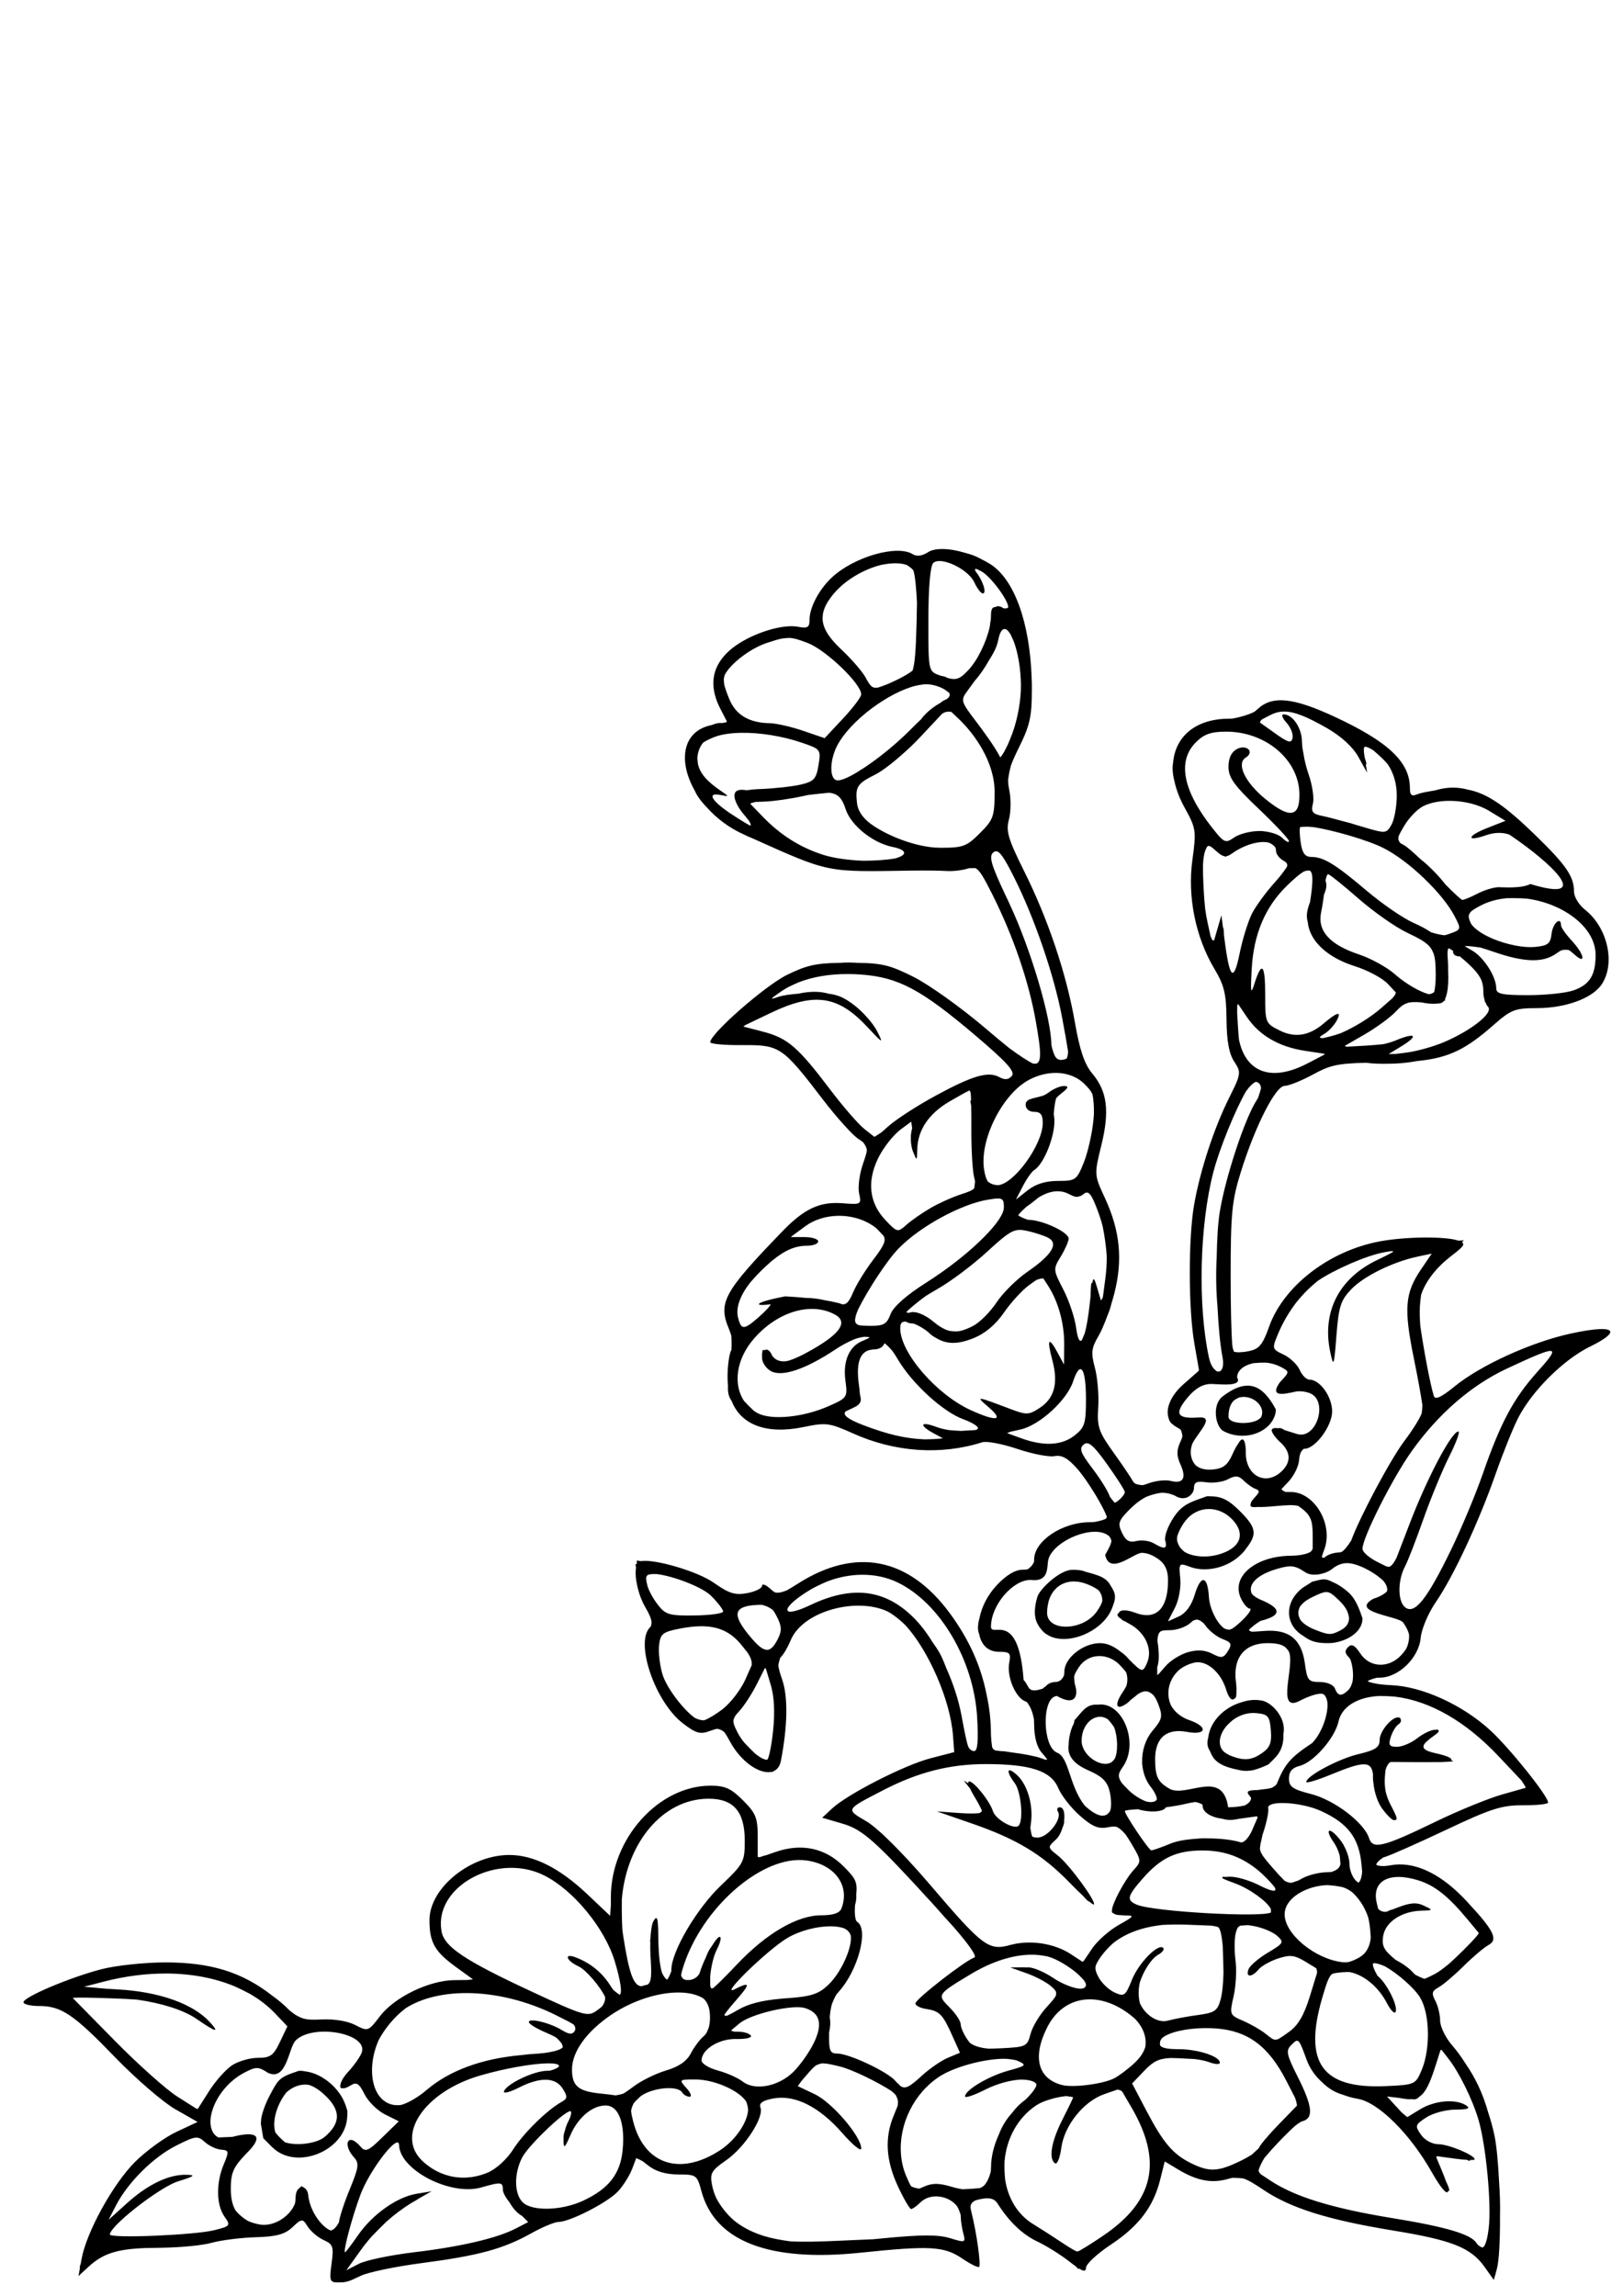 <?xml version="1.0" encoding="UTF-8" standalone="no"?>
<svg
   xmlns:dc="http://purl.org/dc/elements/1.1/"
   xmlns:cc="http://creativecommons.org/ns#"
   xmlns:rdf="http://www.w3.org/1999/02/22-rdf-syntax-ns#"
   xmlns:svg="http://www.w3.org/2000/svg"
   xmlns="http://www.w3.org/2000/svg"
   id="svg4997"
   version="1.1"
   viewBox="0 0 210 297"
   height="297mm"
   width="210mm">
  <title
     id="title5613">Spring Flowers</title>
  <defs
     id="defs4991" />
  <g
     id="layer1">
    <path
       id="path5570"
       transform="scale(0.265)"
       d="m 460.363,268.018 c -3.034,-0.037 -5.584,0.464 -7.271,1.568 -2.801,1.834 -5.475,2.19 -7.383,0.982 -7.618,-4.822 -28.72,1.232 -39.566,11.352 -6.205,5.789 -10.871,14.62 -10.871,20.572 0,3.815 -0.93,4.388 -5.639,3.488 -8.611,-1.646 -25.493,4.289 -33.764,11.869 -0.545,0.5 -1.058,1.006 -1.545,1.52 -0.003,0.003 -0.005,0.007 -0.008,0.01 -0.471,0.481 -0.899,0.965 -1.285,1.455 -0.004,0.005 -0.008,0.011 -0.012,0.016 -0.01,0.013 -0.019,0.025 -0.029,0.037 -5.81,7.139 -6.219,15.557 -1.221,25.223 l 3.115,6.02 c -0.059,0.217 -0.189,0.381 -0.391,0.498 l -1.674,0.312 c -0.444,0.017 -0.959,0.019 -1.549,0.019 -0.92,0 -2.228,0.37 -3.654,0.963 -14.849,2.922 -16.407,17.93 -8.436,31.969 0.374,0.824 0.767,1.617 1.199,2.326 1.16,1.903 2.796,3.912 4.732,5.916 4.696,5.288 10.817,9.992 18.117,13.254 0.045,0.019 0.073,0.035 0.117,0.053 1.316,0.658 2.615,1.236 3.887,1.738 38.485,17.246 35.942,16.452 78.121,15.826 6.089,-0.09 13.682,9.7e-4 16.871,0.201 3.19,0.2 7.896,-0.367 10.459,-1.26 0.095,-0.034 0.182,-0.056 0.273,-0.086 l 3.23,-0.09 c 2.082,0.927 4.074,4.364 8.357,12.9 10.314,20.555 17.885,42.754 21.307,62.473 2.558,14.738 3.235,21.28 -1.596,19.994 -2.184,-0.989 -6.344,-3.723 -11.428,-7.443 -3.362,-2.684 -7.339,-6.02 -12.15,-10.111 -11.598,-9.863 -27.237,-21.004 -34.752,-24.758 -10.955,-5.473 -14.893,-6.612 -27.193,-6.789 -2.868,-0.209 -5.722,-0.21 -8.572,0 -12.108,0.177 -16.555,1.3 -25.936,5.906 -10.682,5.246 -37.457,28.721 -37.457,32.842 0,0.849 7.036,1.486 15.635,1.414 18.309,-0.152 19.642,0.744 39.264,26.396 6.724,8.791 14.581,17.527 17.461,19.414 0.902,0.591 1.638,1.087 2.236,1.551 1.216,1.523 1.797,2.745 1.9,4.012 -0.171,1.487 -0.852,3.533 -1.947,6.713 -1.675,4.864 -2.501,11.319 -1.836,14.346 1.177,5.359 0.962,5.484 -8.074,4.766 -11.135,-0.886 -18.696,2.64 -29.389,13.703 -28.706,29.701 -31.487,34.772 -26.107,47.646 0.479,1.147 0.864,2.253 1.156,3.299 0.107,1.838 0.176,3.511 0.143,4.584 -0.013,0.409 -0.062,1.757 -0.08,2.33 -0.004,0.008 -0.007,0.016 -0.012,0.023 -1.017,1.607 -1.866,7.519 -1.883,13.139 -0.005,1.484 0.077,2.902 0.223,4.266 -0.15,3.357 0.259,5.332 1.754,7.48 4.611,11.79 17.094,16.527 35.25,12.758 10.857,-2.254 12.526,-2.037 24.08,3.148 20.489,9.195 42.87,10.72 63.102,4.299 2.107,-0.669 9.799,0.795 17.092,3.252 7.292,2.457 15.454,4.046 18.139,3.533 3.584,-0.685 6.553,0.968 11.164,6.219 4.976,5.667 12.805,18.598 14.424,23.477 -0.124,0.317 -0.292,0.605 -0.51,0.859 -1.095,0.588 -3.2,1.177 -5.818,1.629 -0.638,0.019 -1.247,0.051 -1.93,0.051 -13.559,0 -27.275,9.198 -27.275,18.291 0,0.419 -0.019,0.792 -0.049,1.146 -0.333,0.643 -0.687,1.237 -1.059,1.744 -0.62,0.722 -1.296,1.316 -2.049,1.791 -0.098,0.034 -0.195,0.065 -0.295,0.092 -0.607,0.082 -1.281,0.133 -2.1,0.133 -3.62,0 -7.991,2.588 -12.568,7.441 -4.625,4.904 -7.448,10.684 -8.512,16.006 -0.499,1.735 -0.783,3.42 -0.783,4.99 0,1.063 0.23,2.146 0.637,3.205 0.991,4.972 4.192,8.426 9.568,8.426 2.654,0 4.139,0.156 4.855,0.881 0.011,0.011 0.026,0.022 0.037,0.037 0.69,0.744 0.619,2.063 0.178,4.371 -1.335,6.985 3.145,17.446 8.15,19.035 0.11,0.034 0.21,0.075 0.314,0.113 1.74,2.049 2.837,4.658 3.566,8.365 0.067,0.825 0.109,1.693 0.109,2.658 0,0.115 0.01,0.23 0.014,0.346 0.071,5.992 1.372,10.785 3.676,13.416 3.547,4.05 3.528,4.151 -0.525,2.65 -2.32,-0.859 -8.607,-2.088 -13.973,-2.73 l -0.451,-0.053 c -2.039,-0.366 -3.791,-0.59 -4.889,-0.59 -0.023,0 -0.041,-0.002 -0.065,-0.002 l -2.666,-0.32 c -0.783,-0.279 -1.299,-0.782 -1.631,-1.662 l -0.363,-2.93 -0.207,-2.979 c -6.4e-4,-0.158 -0.008,-0.275 -0.008,-0.439 0,-6.49 -0.733,-12.964 -2.137,-19.312 -2.761,-14.046 -8.63,-27.019 -17.906,-39.619 -20.1,-27.304 -45.986,-32.401 -74.078,-14.586 -2.393,1.518 -4.2,2.642 -5.646,3.426 -2.709,1.05 -4.486,1.31 -5.754,0.893 -0.688,-0.384 -1.397,-0.974 -2.271,-1.766 -2.186,-1.979 -3.975,-2.607 -3.975,-1.396 0,1.211 -3.251,2.811 -7.225,3.557 -5.933,1.113 -8.854,0.205 -16.342,-5.07 -8.083,-5.695 -29.236,-11.723 -35.424,-10.535 l -2.164,-0.305 v 1.779 l -0.66,-0.068 0.297,1.822 c -0.82,4.654 1.051,13.365 4.555,19.303 1.879,3.184 2.853,5.501 3.01,7.191 -7.7e-4,0.528 -0.052,1.07 -0.154,1.641 -0.134,0.365 -0.335,0.685 -0.609,0.959 -7.452,7.452 2.546,36.536 16.119,46.889 6.457,4.925 8.439,5.467 13.287,3.637 1.496,-0.565 2.622,-0.923 3.561,-1.006 1.236,0.237 2.271,0.735 3.301,1.604 0.124,0.154 0.251,0.325 0.379,0.504 0.32,0.553 0.688,1.128 1.094,1.719 0.384,0.658 0.794,1.403 1.256,2.26 5.446,10.113 14.389,15.974 20.018,14.988 0.604,0.023 1.089,-0.11 1.42,-0.43 1.733,-0.775 2.998,-2.397 3.496,-4.996 3.349,-17.481 3.527,-31.539 0.51,-40.014 -0.97,-2.724 -1.543,-4.869 -1.766,-6.518 0.139,-1.157 0.469,-2.444 0.949,-3.875 1.249,-0.935 3.496,-4.666 5.111,-8.531 5.895,-14.109 31.906,-21.139 47.26,-14.006 0.722,0.391 1.431,0.804 2.113,1.264 2.317,1.562 4.563,3.433 6.719,5.57 11.086,12.124 21.816,36.283 23.121,53.699 l 0.613,8.15 -11.566,3.004 c -12.724,3.304 -40.508,17.48 -48.084,24.533 l -4.818,4.486 9.668,2.818 c 10.034,2.926 15.643,7.811 45.012,39.959 3.36,3.827 6.623,7.474 9.412,10.48 7.884,9.088 11.613,14.522 10.166,15.004 -4.565,1.522 -28.77,20.38 -28.77,22.414 0,0.03 0.018,0.059 0.021,0.088 l -0.021,0.019 0.029,0.006 c 0.16,1.002 2.426,2.134 5.197,2.557 6.568,1.002 8.121,2.579 12.785,12.996 l 3.764,8.408 -5.795,2.4 c -3.187,1.32 -8.859,5.197 -12.602,8.615 -6.063,5.538 -8.25,6.959 -10.73,5.156 -0.1,-0.116 -0.188,-0.199 -0.293,-0.326 -0.326,-0.394 -0.828,-0.844 -1.4,-1.312 -0.237,-0.266 -0.459,-0.493 -0.715,-0.803 -3.643,-4.404 -22.553,-13.322 -28.307,-13.35 -3.594,-0.019 -4.2,-1.132 -4.049,-10.188 0.623,-2.807 0.744,-5.336 0.309,-7.408 0.214,-2.596 0.546,-4.745 1.059,-6.523 0.491,-1.358 1.119,-2.752 1.879,-4.199 0.42,-0.64 0.883,-1.242 1.408,-1.816 9.484,-10.376 14.836,-30.595 9.045,-34.174 -0.982,-0.607 -1.366,-4.01 -1.027,-8.23 l 0.002,-0.002 c 0.518,-1.635 0.694,-3.385 0.592,-5.174 0.626,-6.164 -0.439,-7.9 -6.246,-13.707 -8.926,-8.926 -20.443,-11.373 -33.061,-7.025 l -4.828,1.664 c -0.856,0.19 -1.546,0.373 -1.938,0.545 -0.953,0.417 -1.616,0.517 -2.049,0.172 v -9.854 c 0,-9.139 -0.936,-11.442 -7.172,-17.678 -5.829,-5.829 -8.789,-7.17 -15.836,-7.17 -25.474,0 -48.693,25.967 -48.693,54.457 v 3.191 0.721 l -0.373,5.152 -11.191,-10.584 c -13.468,-12.737 -26.13,-19.105 -37.992,-19.105 -19.161,0 -39.012,16.158 -39.012,31.752 0,10.979 2.504,15.39 13.08,23.051 l 8.156,5.908 -2.758,0.326 -1.752,0.004 c -0.572,0.002 -1.145,0.014 -1.721,0.037 l -2.564,0.008 c -12.411,0.026 -29.457,8.232 -36.621,17.625 -5.684,7.453 -5.846,7.509 -12.059,4.297 -3.751,-1.94 -10.417,-3.039 -16.494,-2.717 -3.923,0.208 -6.523,0.187 -8.814,-0.447 -1.394,-0.462 -2.711,-1.093 -4.107,-1.953 -0.856,-0.572 -1.776,-1.291 -2.771,-2.119 -2.513,-2.571 -5.323,-4.951 -8.385,-7.127 -14.739,-11.535 -30.14,-16.229 -52.246,-16.205 -10.09,0.011 -24.08,1.506 -31.09,3.322 -15.419,3.995 -38.08,13.59 -38.08,16.123 0,1.008 3.367,1.834 7.484,1.834 10.988,0 16.858,3.948 37.324,25.115 10.146,10.494 23.339,21.874 29.318,25.289 l 10.869,6.209 -10.338,4.84 c -5.687,2.662 -14.777,9.262 -20.201,14.668 -10.759,10.723 -23.722,34.258 -26.1,47.385 l -0.404,2.236 c -0.317,0.978 -0.539,1.707 -0.539,1.855 0,0.068 0.072,0.088 0.188,0.074 l -0.748,4.129 0.137,-0.125 -0.025,0.123 0.748,-0.787 4.166,-3.816 c 6.859,-6.285 13.69,-8.588 28.414,-9.055 1.221,-0.019 2.361,-0.049 3.703,-0.049 1.27,0 2.608,-0.03 3.977,-0.08 9.082,-0.153 19.429,-1.165 23.76,-2.375 4.639,-1.296 14.366,-2.532 21.615,-2.746 10.216,-0.302 14.26,-1.405 17.986,-4.906 1.215,-1.141 2.123,-1.988 2.846,-2.555 0.029,-0.019 0.067,-0.048 0.096,-0.066 2.159,-1.351 2.708,-0.548 4.566,2.428 0.131,0.21 0.3,0.427 0.467,0.644 0.044,0.057 0.077,0.114 0.123,0.172 0.062,0.078 0.133,0.154 0.199,0.232 1.709,2.073 4.541,4.33 6.912,5.41 4.618,2.104 5.004,3.245 3.869,11.524 -1.155,8.427 -0.879,9.189 3.348,9.189 0.199,0 0.436,-0.025 0.662,-0.041 2.187,0.132 4.991,-0.583 7.645,-2.027 0.85,-0.343 1.675,-0.709 2.422,-1.096 3.365,-1.74 16.889,-4.577 30.055,-6.303 27.757,-3.639 39.711,-6.893 53.404,-14.547 5.421,-3.03 11.4,-5.518 13.283,-5.529 5.611,-0.034 24.164,-9.586 29.117,-14.99 2.532,-2.763 5.618,-7.701 6.857,-10.973 l 1.957,-5.17 c 0.656,0.21 1.822,0.773 3.201,1.508 l 2.646,2.08 c 3.672,2.889 8.641,4.369 14.676,4.369 8.809,0 9.199,0.28 11.32,8.158 6.593,24.485 33.022,34.698 77.705,30.031 33.801,-3.53 40.806,-3.139 49.486,2.752 4.127,2.801 7.912,4.682 8.41,4.184 0.95,-0.95 -1.288,-16.947 -3.693,-26.398 -0.326,-1.28 -0.519,-2.274 -0.539,-3.072 0.176,-1.277 0.828,-2.119 2.199,-2.906 0.745,-0.277 1.682,-0.516 2.893,-0.764 4.144,-0.848 6.6,-0.204 8.066,2.115 5.633,8.907 12.27,15.255 19.482,18.635 4.363,2.045 11.492,6.509 15.842,9.92 1.149,0.901 2.109,1.611 2.977,2.223 l 1.186,1.312 0.328,-0.305 c 0.329,0.202 0.64,0.382 0.916,0.523 l 0.463,0.361 0.084,-0.103 c 1.379,0.574 1.955,0.194 1.955,-1.094 0,-1.805 5.42,-6.868 12.045,-11.252 13.656,-9.037 20.813,-18.409 24.135,-31.6 l 2.285,-9.078 6.6,3.961 c 9.128,5.48 16.34,6.853 24.184,4.604 0.838,-0.24 1.595,-0.428 2.318,-0.56 2.013,0.01 3.738,0.1 5.213,0.285 2.425,0.771 5.29,2.493 9.844,5.557 13.338,8.976 31.636,14.707 63.627,19.926 28.34,4.624 37.678,8.33 44.254,17.564 l 4.631,6.502 0.729,-2.609 0.072,0.068 0.047,-0.498 0.598,-2.141 c 1.144,-4.103 1.639,-14.496 1.58,-26.07 0.116,-5.527 -0.033,-11.005 -0.439,-16.385 -0.452,-9.389 -1.235,-18.01 -2.314,-23.102 -0.774,-3.651 -1.812,-7.384 -3.043,-11.092 -2.551,-9.086 -6.184,-16.789 -11.107,-23.877 -2.018,-3.209 -4.132,-6.117 -6.287,-8.586 -3.326,-3.81 -6.049,-9.33 -6.049,-12.266 0,-2.935 -1.056,-7.313 -2.348,-9.727 -1.929,-3.604 -1.646,-4.772 1.582,-6.539 2.162,-1.183 7.656,-5.844 12.211,-10.359 4.555,-4.515 10.026,-9.142 12.154,-10.281 4.804,-2.571 2.716,-7.046 -9.699,-20.373 -0.274,-0.304 -0.464,-0.525 -0.75,-0.842 -0.308,-0.341 -0.634,-0.661 -0.949,-0.994 -0.034,-0.038 -0.059,-0.065 -0.094,-0.102 -0.034,-0.038 -0.071,-0.069 -0.105,-0.105 -0.526,-0.551 -1.051,-1.097 -1.594,-1.625 -11.661,-11.652 -23.827,-16.929 -34.568,-14.914 -3.618,0.679 -6.085,0.408 -7.059,-0.299 0.29,-1.028 1.594,-2.298 3.428,-3.5 0.293,-0.098 0.578,-0.197 0.906,-0.291 2.61,-0.753 16.131,-6.748 30.049,-13.322 21.792,-10.294 26.99,-11.943 37.432,-11.879 6.669,0.041 12.125,-0.569 12.125,-1.352 0,-3.12 -18.88,-26.679 -28.271,-35.279 -13.583,-12.438 -33.221,-21.378 -48.334,-22 -5.865,-0.242 -10.013,-1.097 -11.494,-1.92 0.43,-0.491 1.938,-1.045 4.492,-1.709 0.428,-0.011 0.844,-0.023 1.33,-0.023 9.202,0 19.154,-9.641 20.064,-19.439 0.402,-4.327 3.701,-12.11 7.43,-17.529 8.512,-12.372 20.914,-38.957 29.186,-62.566 3.535,-10.091 8.457,-22.326 10.938,-27.188 6.745,-13.221 22.177,-28.569 35.074,-34.879 6.807,-3.33 10.024,-5.796 9.943,-7.213 l 0.221,-0.109 -0.232,0.025 c -0.297,-1.907 -6.937,-1.786 -19.217,0.879 -19.339,4.197 -44.232,15.537 -56.912,25.928 -6.272,5.14 -9.345,6.568 -9.98,4.641 -1.702,-5.161 -5.058,-23.082 -6.635,-34.279 -0.286,-3.775 -0.375,-7.101 -0.211,-9.432 0.164,-2.334 0.342,-4.222 0.615,-5.863 1.635,-4.778 4.817,-9.641 9.223,-14.061 0.275,-0.262 0.488,-0.478 0.779,-0.754 0.177,-0.167 0.327,-0.314 0.502,-0.48 1.278,-1.195 2.634,-2.357 4.086,-3.465 5.643,-4.304 6.947,-5.667 5.311,-6.771 l 0.975,-0.914 -2.754,0.1 c -6.193,-2.169 -25.915,-1.981 -38.535,0.412 -24.64,4.673 -46.8,21.823 -53.852,41.678 -1.339,3.769 -2.41,6.288 -3.596,8.027 -0.33,0.452 -0.661,0.863 -0.998,1.25 -1.386,1.461 -3.028,2.148 -5.422,2.627 -3.026,0.605 -5.996,0.675 -7.123,0.213 -0.186,-0.461 -0.372,-1.013 -0.557,-1.631 -0.089,-0.567 -0.167,-1.035 -0.266,-1.705 -0.453,-5.72 -0.775,-18.629 -0.775,-33.266 0,-30.901 0.595,-37.06 4.922,-50.965 6.997,-22.484 16.996,-42.176 21.414,-42.176 1.988,0 8.261,-2.524 13.943,-5.607 7.975,-4.328 11.557,-5.353 25.916,-5.68 3.137,0.423 6.797,0.569 10.684,0.473 4.511,0.004 9.044,-0.402 13.502,-1.203 0.256,-0.039 0.507,-0.082 0.762,-0.123 15.725,-1.541 24.048,-5.987 37.219,-17.58 8.489,-7.473 10.448,-8.238 21.117,-8.238 14.12,0 27.259,-4.842 31.754,-11.703 6.744,-10.293 2.792,-27.689 -8.268,-36.389 -2.923,-2.299 -5.314,-6.243 -5.314,-8.762 0,-7.466 -3.821,-13 -19.385,-28.082 -14.153,-13.715 -22.995,-19.935 -32.365,-21.705 -5.451,-1.511 -10.646,-1.295 -16.246,0.391 -3.772,0.567 -7.108,1.251 -8.449,1.816 -2.855,1.203 -3.689,0.524 -3.689,-2.994 0,-12.701 -10.518,-22.643 -36.904,-34.881 -20.182,-9.361 -30.336,-10.359 -37.439,-3.686 -0.533,0.5 -1.082,0.942 -1.643,1.355 -2.661,1.362 -6.638,2.58 -10.785,3.307 -0.496,0.019 -0.985,0.043 -1.512,0.043 -16.2,0 -26.063,8.545 -27.291,21.043 -10e-4,0.015 -0.004,0.027 -0.008,0.043 -0.507,2.883 -0.293,5.956 0.613,9.418 0.862,4.082 2.49,8.402 4.945,12.854 5.633,10.213 5.796,11.315 3.82,25.609 -2.473,17.893 1.542,37.73 10.76,53.16 4.798,8.033 5.8,12.218 5.906,24.691 0.089,10.468 1.224,16.695 3.748,20.547 1.444,2.204 2.266,3.598 2.34,5.293 -0.015,0.95 -0.205,2.001 -0.592,3.262 -0.713,2.08 -2.07,4.856 -4.197,9.111 -7.392,14.786 -14.126,35.293 -17.098,52.07 -2.882,16.27 -2.834,51.067 0.092,67.867 l 2.221,12.756 c -0.015,0.217 -0.034,0.42 -0.059,0.609 l -7.434,6.531 c -6.146,5.396 -8.752,11.67 -7.4,16.225 0.299,1.462 0.982,2.659 2.107,3.393 0.535,0.497 1.153,0.944 1.867,1.326 0.879,0.47 1.555,0.891 2.045,1.326 v 0.002 c 0.373,0.761 0.65,1.784 0.854,3.148 -0.194,0.801 -0.572,1.761 -1.127,2.979 -1.786,3.921 -1.764,6.593 0.09,10.662 3.094,6.79 1.444,9.697 -4.643,8.17 -2.584,-0.648 -7.49,-0.121 -10.9,1.176 -1.069,0.406 -2.024,0.702 -2.873,0.902 -1.643,-0.11 -2.866,-0.379 -3.766,-0.852 -0.225,-0.184 -0.455,-0.395 -0.688,-0.623 -1.247,-2.219 -4.941,-7.729 -9.076,-13.492 -8.025,-11.183 -8.773,-13.291 -8.15,-23.041 0.377,-5.902 -0.355,-14.599 -1.629,-19.328 -1.995,-7.407 -1.738,-9.575 1.854,-15.662 1.213,-2.055 2.738,-5.62 4.191,-9.607 0.865,-1.993 1.513,-3.854 1.984,-5.885 0.532,-1.715 1.028,-3.422 1.441,-5.037 4.22,-16.473 2.834,-30.674 -4.553,-46.617 -5.282,-11.401 -5.284,-11.422 -1.777,-25.732 4.122,-16.821 2.915,-26.373 -4.432,-35.104 -3.769,-4.479 -6.094,-11.315 -8.451,-24.832 -4.149,-23.793 -13.052,-50.335 -24.791,-73.912 -7.846,-15.759 -8.971,-19.571 -7.449,-25.219 0.986,-3.66 1.06,-10.184 0.164,-14.496 -0.358,-1.723 -0.559,-3.237 -0.57,-4.732 0.307,-2.499 0.749,-4.784 1.371,-7.066 0.851,-2.398 2.108,-5.197 3.932,-8.877 5.313,-10.718 6.317,-15.134 6.311,-28.113 v -0.016 c 0.002,-0.059 -0.001,-0.12 0,-0.18 -2.3e-4,-0.153 0.002,-0.273 0.002,-0.428 -7e-5,-0.024 -0.002,-0.046 -0.002,-0.07 0.026,-1.628 -0.003,-3.269 -0.094,-4.93 -0.905,-27.426 -8.549,-48.584 -20.406,-55.912 -1.343,-0.83 -2.744,-1.594 -4.18,-2.295 -1.005,-0.548 -2.031,-1.065 -3.104,-1.514 -1.466,-0.613 -3.04,-1.118 -4.65,-1.527 -3.914,-1.194 -7.748,-1.869 -11.02,-1.908 z m -1.814,5.861 c 5.329,-0.103 14.77,5.12 17.191,10.436 1.349,2.96 3.219,5.383 4.156,5.383 1.989,0 0.097,-6.059 -3.236,-10.363 -0.132,-0.17 -0.224,-0.299 -0.334,-0.447 -0.508,-1.219 -0.216,-1.426 1.012,-0.893 0.528,0.254 1.072,0.521 1.871,0.947 4.36,2.323 13.039,13.896 13.059,17.412 0.003,0.529 -0.919,0.742 -2.256,0.625 -1.605,-1.123 -2.941,-1.327 -3.955,-0.656 -1.747,0.023 -2.215,1.319 -2.215,4.793 0,0.409 -0.023,0.843 -0.057,1.283 v 0.002 c -0.188,0.984 -0.349,2.085 -0.486,3.305 -0.004,0.049 -0.016,0.099 -0.023,0.148 -1.518,7.207 -5.892,16.396 -10.447,21.244 -3.852,4.101 -5.581,5.106 -10.082,3.893 -0.879,-0.523 -2.095,-0.925 -3.391,-1.109 -0.284,-0.102 -0.518,-0.175 -0.82,-0.287 -5.226,-1.927 -5.271,-2.175 -5.24,-27.172 0.019,-15.549 0.923,-26.122 2.357,-27.557 0.655,-0.655 1.667,-0.963 2.896,-0.986 z m -20.82,1.104 c 1.892,0.042 3.584,0.315 5.002,0.834 0.093,0.058 0.187,0.108 0.279,0.168 1.288,0.844 2.245,1.523 2.955,2.465 0.828,2.444 1.429,8.608 1.762,15.736 -0.04,2.738 -0.103,5.791 -0.195,9.613 -0.327,13.486 -0.831,20.27 -1.963,23.572 -1.626,1.325 -5.124,3.364 -8.721,5.027 -1.253,0.58 -2.352,1.084 -3.338,1.518 -1.85,0.724 -3.462,1.313 -4.635,1.689 -3.057,0.66 -4.057,-0.807 -6.178,-4.77 -1.546,-2.89 -6.928,-9.109 -11.957,-13.822 -6.09,-5.708 -9.078,-10.453 -9.109,-15.234 0.023,-0.644 0.074,-1.289 0.15,-1.938 0.507,-3.186 2.3,-6.447 5.354,-10.076 5.706,-6.781 14.807,-11.894 22.932,-13.955 2.72,-0.575 5.338,-0.879 7.662,-0.828 z m 52.588,32.084 c 0.994,-0.116 2.08,0.869 3.127,2.68 l 0.971,2.092 c 0.223,0.483 0.412,0.949 0.617,1.422 1.89,5.087 3.37,12.776 3.453,21.17 0.072,7.279 -1.605,16.651 -4.236,23.684 -0.701,1.872 -1.417,3.626 -2.119,5.268 -1.79,3.662 -2.451,4.91 -3.713,6.379 -2.792,-5.457 -8.3,-12.864 -12.08,-17.874 -7.098,-9.298 -7.322,-10.078 -4.146,-14.395 1.404,-1.908 2.648,-3.615 3.797,-5.199 2.469,-2.792 4.85,-6.252 6.863,-9.879 2.94,-4.582 3.985,-7.131 4.588,-10.131 0.7,-3.482 1.727,-5.083 2.879,-5.217 z m -104.885,4.348 c 2.446,0.114 4.88,0.93 8.91,2.469 9.016,3.443 26.333,20.09 26.152,25.141 -0.046,1.287 -4.08,6.61 -8.963,11.832 l -8.879,9.496 -10.543,-3.604 c -5.799,-1.982 -13.093,-3.645 -16.207,-3.695 -10.063,-0.164 -16.558,-3.984 -19.744,-11.609 -1.032,-2.471 -1.906,-4.922 -2.461,-6.77 -0.178,-1.191 -0.285,-2.26 -0.283,-3.213 0.1,-0.65 0.232,-1.292 0.426,-1.924 2.66,-5.348 12.219,-12.89 20.57,-15.664 3.078,-1.022 5.323,-1.727 7.217,-2.117 1.311,-0.192 2.581,-0.305 3.805,-0.342 z m 66.902,22.615 c 2.968,-0.025 7.237,1.308 9.488,2.965 0.684,0.503 1.208,0.9 1.66,1.258 0.539,1.125 0.168,2.022 -1.316,3.109 -0.162,0.059 -0.288,0.106 -0.465,0.17 -0.624,0.226 -1.653,0.885 -2.926,1.828 -3.283,1.756 -7.241,5.154 -9.021,7.748 -1.627,1.529 -3.292,3.148 -4.926,4.809 -7.041,7.157 -15.772,14.194 -23.037,18.984 -1.311,0.776 -2.506,1.535 -3.553,2.246 -4.651,2.761 -8.324,4.244 -9.936,3.707 -3.393,-1.131 -3.13,-10.008 0.502,-16.928 6.404,-12.199 25.247,-26.053 38.545,-29.223 1.31,-0.279 2.585,-0.495 3.803,-0.623 0.401,-0.03 0.797,-0.048 1.182,-0.051 z m 175.141,13.334 c 4.905,0.138 10.906,2.645 20.369,8.047 6.976,3.982 12.705,9.22 15.395,14.072 l 4.283,7.729 -0.656,-4.043 c 0.522,0.234 0.32,-0.92 -0.551,-3.445 -0.891,-5.66 -0.535,-6.055 2.98,-4.174 0.435,0.233 0.856,0.483 1.271,0.74 0.904,0.795 1.879,1.663 3.002,2.678 1.553,1.403 2.894,2.795 4.074,4.189 2.847,4.278 4.396,9.579 4.352,15.41 -0.041,5.353 -1.226,11.71 -2.635,14.125 -2.543,4.359 -2.653,4.36 -15.215,0.592 -0.53,-0.159 -1.094,-0.316 -1.637,-0.477 -2.194,-0.731 -4.546,-1.395 -6.82,-1.941 -4.239,-1.166 -8.088,-2.157 -10.023,-2.545 -4.826,-0.968 -5.618,-1.998 -4.615,-5.992 0.666,-2.653 -0.257,-9.037 -2.051,-14.188 -0.8,-2.297 -1.528,-5.003 -2.102,-7.629 -0.299,-1.792 -0.603,-3.552 -0.922,-5.096 -4.9e-4,-0.004 -8e-4,-0.008 -0.002,-0.012 -0.168,-1.272 -0.264,-2.413 -0.268,-3.332 -0.03,-6.632 -4.524,-13.33 -8.943,-13.33 -1.257,0 -0.631,1.827 1.391,4.061 1.516,1.675 2.645,3.971 2.949,5.793 0.004,0.033 0.008,0.061 0.012,0.094 0.086,0.569 0.097,1.093 0.004,1.529 -0.591,2.785 -2.075,2.384 -8.727,-2.363 l -7.207,-5.146 c 0.1,-0.453 0.414,-0.947 0.871,-1.453 l 3.906,-2.049 c 2.142,-1.122 4.236,-1.756 6.549,-1.842 l -0.002,0.002 c 0.318,-0.012 0.64,-0.013 0.967,-0.004 z m -163.883,0.037 c 0.3,0.015 0.598,0.064 0.895,0.127 l 3.322,3.121 c 8.18,7.684 17.816,21.481 17.816,35.838 0,12.055 -0.558,13.63 -7.17,20.242 -6.536,6.537 -8.261,7.165 -19.508,7.123 -13.262,-0.05 -30.682,-8.032 -36.49,-13.99 -0.545,-0.583 -1.056,-1.199 -1.551,-1.828 -1.384,-1.881 -2.247,-3.916 -2.475,-6.061 -0.851,-8 0.069,-9.418 9,-13.891 3.538,-1.772 9.642,-6.555 15.469,-11.941 1.396,-1.254 2.728,-2.519 3.926,-3.76 0.911,-0.91 1.802,-1.825 2.65,-2.729 l 10.527,-11.217 c 0.401,-0.252 0.794,-0.466 1.178,-0.654 0.83,-0.287 1.627,-0.42 2.41,-0.381 z m 135.168,9.777 c 19.256,0 35.396,13.697 35.703,30.301 0.215,11.632 -4.701,12.34 -16.805,2.422 -9.814,-8.042 -14.095,-17.166 -9.412,-20.061 4.478,-2.768 0.396,-6.688 -4.33,-4.158 -2.682,1.435 -4.09,4.415 -4.09,8.656 0,5.263 2.748,9.083 14.762,20.516 8.119,7.726 14.762,14.813 14.762,15.75 0,0.937 -1.492,0.213 -3.314,-1.609 -1.548,-1.548 -5.393,-2.848 -9.15,-3.207 -0.254,-0.068 -0.491,-0.107 -0.701,-0.107 -0.064,0 -0.165,0.02 -0.24,0.027 -0.135,-0.008 -0.272,-0.027 -0.404,-0.027 -0.079,0 -0.175,0.012 -0.256,0.016 -0.074,-0.002 -0.152,-0.016 -0.227,-0.016 -0.019,0 -0.044,0.004 -0.064,0.004 -0.03,-1.1e-4 -0.058,-0.004 -0.086,-0.004 -4.298,0 -9.847,1.422 -12.328,3.16 -2.598,1.819 -3.847,2.407 -5.766,0.891 -0.153,-0.122 -0.343,-0.296 -0.506,-0.434 -1.122,-1.031 -2.49,-2.706 -4.451,-5.201 -14.35,-18.261 -17.08,-32.604 -7.941,-41.742 3.991,-3.991 7.391,-5.176 14.846,-5.176 z m -236.852,0.57 c 9.029,-0.142 19.915,1.524 29.564,4.812 9.289,3.165 9.417,3.333 8.178,10.959 -1.094,6.732 -2.223,7.974 -8.619,9.48 -4.047,0.954 -12.971,1.938 -19.834,2.189 -2.448,0.09 -4.741,0.307 -6.727,0.602 -9.727,-1.779 -5.184,7.088 -1.785,11.189 1.311,1.558 2.26,2.726 3.002,3.691 0.75,1.217 1.018,2.022 0.814,2.398 -1.149,-0.38 -3.953,-2.12 -8.707,-5.203 -10.164,-6.59 -13.012,-11.144 -6.123,-9.785 4.386,0.865 4.41,0.787 0.555,-1.818 -6.902,-4.663 -10.351,-8.555 -11.414,-13.16 -0.147,-0.983 -0.26,-1.963 -0.316,-2.926 0.123,-2.81 1.064,-5.502 2.822,-7.621 1.169,-0.841 2.779,-1.63 5.01,-2.562 3.412,-1.426 8.163,-2.161 13.58,-2.246 z m 42.857,29.256 c 4.498,0.398 6.457,2.835 8.158,8.059 2.573,7.899 13.249,16.466 22.943,18.414 6.939,1.394 7.468,3.847 1.277,5.57 -4.1,0.757 -9.889,1.145 -15.676,1.146 -6.897,-0.254 -14.18,-1.221 -19.188,-2.787 -11.345,-3.547 -21.077,-9.637 -29.76,-18.623 l -6.223,-6.443 c 0.466,-0.283 1.276,-0.561 2.615,-0.857 l 4.604,-0.172 c 4.36,-0.164 12.74,-1.377 18.623,-2.693 0.85,-0.19 1.657,-0.363 2.434,-0.523 1.973,-0.224 3.19,-0.374 5.441,-0.625 1.885,-0.21 3.397,-0.355 4.75,-0.465 z m 303.748,3.953 c 6.55,0.113 13.433,1.783 18.521,4.863 l 7.904,4.787 c 0.03,0.04 0.066,0.081 0.096,0.119 l -8.9,3.494 c -9.988,3.923 -10.401,6.956 -0.477,3.496 4.063,-1.417 8.13,-1.496 11.412,-0.223 21.366,14.46 40.906,33.418 10.155,24.061 -4.55,2.32 -13.154,1.546 -15.519,1.552 -2.364,0.008 -7.016,1.431 -10.338,3.164 -3.322,1.733 -6.644,3.094 -7.381,3.027 -0.548,-0.05 -3.915,-3.155 -8.221,-7.508 -3.225,-4.21 -8.259,-9.333 -12.102,-12.295 -3.716,-3.541 -6.89,-6.258 -8.248,-6.973 -0.719,-0.378 -1.261,-0.69 -1.719,-0.994 l -0.137,-0.139 c -0.411,-0.576 -0.669,-1.121 -0.805,-1.682 4.2e-4,-0.527 0.095,-1.123 0.236,-1.748 0.49,-1.105 1.305,-2.546 2.539,-4.658 2.281,-3.906 6.467,-8.278 9.303,-9.713 3.688,-1.866 8.583,-2.72 13.678,-2.633 z m -69.76,12.623 2.766,0.221 c 9.405,1.486 26.185,6.256 33.988,10.195 12.382,6.25 28.989,22.179 34.76,33.338 3.32,6.42 3.299,6.483 -2.891,8.641 -0.724,0.252 -1.412,0.446 -2.072,0.607 -2.011,-0.219 -4.239,-0.725 -6.633,-1.496 -1.808,-1.285 -5.193,-3.122 -8.781,-4.711 -4.881,-2.161 -15.045,-9.154 -22.584,-15.539 -15.412,-13.053 -21.064,-16.504 -27.035,-16.504 -3.025,0 -4.395,-1.818 -5.162,-6.854 -0.574,-3.77 -0.675,-7.253 -0.227,-7.742 0.003,-0.003 0.008,-0.004 0.012,-0.008 0.942,-0.101 2.227,-0.14 3.859,-0.148 z m -21.385,7.479 c 0.869,0.034 1.651,0.164 2.355,0.367 1.154,0.493 2.139,1.219 2.918,2.166 0.243,0.499 0.381,1.069 0.381,1.719 0,1.547 1.616,3.717 3.592,4.822 1.601,0.896 2.276,1.644 1.689,3.123 -1.134,1.755 -2.568,3.636 -4.355,5.775 -0.048,0.058 -0.098,0.123 -0.146,0.182 -0.421,0.474 -0.803,0.908 -1.287,1.443 -4.23,4.682 -9.248,11.529 -11.154,15.215 -1.906,3.686 -4.642,12.455 -6.076,19.486 -2.96,14.509 -4.911,12.68 -7.428,-6.957 l -0.246,-1.914 c -0.047,-2.374 -0.152,-3.561 -0.479,-3.732 l -0.762,-5.951 -2.15,7.381 -1.402,4.812 c -0.617,0.449 -1.087,-0.164 -1.758,-2.047 l -1.439,-6.561 c -0.469,-2.139 -0.867,-4.45 -1.203,-6.828 -0.314,-3.099 -0.574,-6.467 -0.76,-10.104 -0.22,-4.327 -0.317,-7.944 -0.291,-10.963 0.026,-0.569 0.055,-1.118 0.088,-1.656 0.206,-2.365 0.545,-4.313 1.033,-5.586 1.198,-3.121 1.678,-3.098 5.395,0.266 1.751,1.585 2.984,2.381 4.186,2.48 l 0.268,0.297 0.539,-0.332 c 0.803,-0.141 1.642,-0.579 2.656,-1.305 5.377,-3.847 11.505,-5.767 15.838,-5.6 z m -131.111,4.516 h 0.002 c 1.897,-0.106 4.103,3.222 8.828,12.609 9.96,19.787 19.536,47.673 23.443,68.273 1.333,7.026 2.479,13.536 2.986,16.873 -0.063,1.564 -0.312,2.689 -0.742,3.451 -0.694,0.362 -1.681,0.6 -2.801,0.646 -1.26,-0.074 -2.19,-0.598 -2.98,-2.076 -0.387,-0.808 -0.764,-1.87 -1.135,-3.088 -0.166,-0.603 -0.331,-1.311 -0.496,-2.053 -0.06,-13.115 -10.034,-46.738 -20.305,-68.666 -0.744,-1.643 -1.486,-3.249 -2.229,-4.758 -0.003,-0.004 -0.004,-0.01 -0.008,-0.014 -6.979,-14.834 -8.044,-18.791 -5.855,-20.607 0.431,-0.358 0.854,-0.566 1.291,-0.592 z m 152.549,9.4 c 0.296,-0.002 0.566,0.039 0.822,0.1 1.627,1.172 1.458,6.059 0.031,15.223 -0.063,0.177 -0.111,0.337 -0.176,0.518 -1.438,3.976 -1.781,6.368 -0.924,9.461 0.871,8.991 9.395,17.116 22.932,21.383 6.262,1.974 13.494,5.833 16.07,8.576 l 4.016,4.275 c -0.102,0.405 -0.314,0.869 -0.572,1.361 -0.341,0.465 -0.743,0.968 -1.221,1.512 l -5.398,4.738 c -5.313,4.665 -13.33,9.492 -19.801,12.281 -1.91,0.654 -3.766,1.236 -5.203,1.58 l -3.355,0.805 c -2.265,-0.04 -2.103,-0.52 0.693,-2.148 2.015,-1.174 4.72,-4.108 6.01,-6.518 2.513,-4.695 0.191,-4.134 -6.516,1.574 -7.013,5.969 -13.964,7.066 -21.365,3.371 -6.994,-3.492 -7.098,-3.753 -7.098,-17.578 0,-14.804 -1.704,-16.555 -5.221,-5.369 -1.789,5.691 -2.001,4.58 -1.361,-7.086 0.93,-16.944 6.595,-30.351 17.162,-40.613 3.698,-3.592 6.473,-5.989 8.455,-7.035 0.75,-0.265 1.425,-0.406 2.02,-0.41 z m 9.678,1.793 c 0.042,0 0.108,0.023 0.195,0.062 1.306,0.61 7.582,5.68 14.568,11.793 7.453,6.521 18.197,14.048 23.879,16.727 6.078,2.865 9.496,4.778 11.43,7.402 0.575,0.854 1.043,1.783 1.449,2.83 0.814,2.456 0.995,5.615 1.01,10.215 0.011,3.609 -0.287,6.734 -0.736,8.459 -0.723,0.657 -1.622,1.011 -2.699,1.074 -4.53,-1.197 -11.3,-5.152 -16.67,-9.867 -3.791,-3.328 -11.586,-7.612 -17.324,-9.518 -14.361,-4.77 -20.432,-11.524 -18.523,-20.607 0.524,-2.494 1.039,-5.755 1.404,-8.637 1.262,-2.915 1.472,-4.837 0.734,-6.729 0.322,-1.89 0.812,-3.205 1.283,-3.205 z m 91.113,11.682 c 2.008,0.011 3.943,0.092 5.812,0.23 17.204,2.178 33.664,13.582 33.664,27.523 0,9.874 -2.911,14.526 -10.814,17.281 -3.677,1.282 -13.66,2.332 -22.186,2.332 -12.594,0 -15.502,-0.615 -15.502,-3.27 0,-5.885 -6.265,-15.541 -12.154,-18.736 -1.561,-0.847 -2.634,-1.514 -3.266,-2.01 l 0.658,0.019 c 1.88,0.051 4.332,0.32 6.994,0.73 1.954,0.595 4.121,1.284 6.713,2.176 14.811,5.096 23.808,5.348 30.236,0.846 0.993,-0.696 1.78,-1.21 2.475,-1.59 1.388,-0.394 2.592,-0.443 3.822,-0.162 0.728,0.429 1.544,1.114 2.609,2.078 4.284,3.877 4.979,2.19 2.744,-1.539 l 0.289,0.07 -0.422,-0.291 c -0.874,-1.416 -2.141,-3.098 -3.795,-4.883 -2.9,-3.129 -5.273,-6.498 -5.273,-7.488 0,-4.614 -4.014,-1.129 -4.604,3.998 -0.567,4.927 -1.775,5.903 -8.025,6.496 -5.862,0.556 -13.957,-1.215 -20.514,-3.906 -5.359,-2.273 -8.915,-4.776 -10.68,-7.242 l -0.004,-0.004 c -0.086,-0.148 -0.169,-0.298 -0.236,-0.445 -0.731,-1.605 -1.116,-2.744 -1.004,-3.709 0.162,-0.503 0.41,-1.013 0.711,-1.525 0.817,-0.961 2.361,-1.908 4.873,-3.242 3.995,-2.123 8.479,-3.318 13.127,-3.725 1.164,-0.015 2.378,-0.019 3.752,-0.012 z m -32.398,24.5 c 0.525,0.059 1.302,0.533 2.334,1.305 -0.023,0.151 -0.051,0.3 -0.051,0.473 0,1.16 1.247,2.109 2.768,2.109 0.182,0 0.365,0.033 0.549,0.049 6.105,5.065 9.292,8.515 10.619,11.859 0.516,1.559 0.828,3.119 0.828,4.57 0,2.154 0.199,3.683 0.629,4.754 0.004,0.633 0.165,1.117 0.518,1.436 0.337,0.853 0.722,1.556 1.139,1.973 2.838,2.838 -7.733,11.352 -21.381,17.221 -5.155,2.217 -13.539,4.545 -18.629,5.174 l -5.371,0.664 c -1.081,0.019 -2.115,0.022 -3.139,0.025 l 6.111,-3.715 c 8.782,-5.341 7.187,-7.054 -2.717,-2.916 -1.586,0.663 -3.644,1.278 -5.857,1.787 -2.632,0.286 -5.43,0.542 -8.24,0.705 l -9.842,0.572 c -0.361,-0.147 -0.643,-0.283 -0.893,-0.412 L 666.252,505 c 5.799,-3.345 12.731,-8.435 15.402,-11.309 3.85,-4.141 5.985,-4.945 12.611,-4.324 1.632,0.379 3.473,0.625 5.105,0.633 0.019,1.1e-4 0.035,-0.002 0.053,-0.002 0.015,7e-5 0.031,0.002 0.043,0.002 0.792,0.004 1.487,-0.003 2.1,-0.057 1.884,-0.038 2.915,-0.452 3.613,-1.48 l 0.408,0.045 -0.031,-0.732 c 0.341,-0.732 0.614,-1.671 0.918,-2.881 0.611,-2.433 0.822,-6.795 0.596,-10.77 0.03,-1.871 0.011,-3.695 -0.115,-5.182 -0.263,-3.054 -0.296,-4.863 0.244,-5.994 z m -292.75,12.553 c 1.908,0.015 3.855,0.095 5.838,0.236 18.332,1.312 29.389,7.189 55.977,29.754 15.256,12.948 19.514,17.66 17.811,19.713 -0.761,0.916 -1.565,1.421 -2.496,1.551 -0.294,0.011 -0.617,0.012 -0.938,0.016 -0.804,-0.094 -1.708,-0.422 -2.76,-0.984 -5.481,-2.933 -13.066,-0.695 -31.309,9.236 -8.62,4.693 -18.702,11.192 -22.404,14.443 l -0.547,0.48 c -0.156,0.134 -0.378,0.298 -0.506,0.418 -0.358,0.334 -0.695,0.631 -1.047,0.947 l -1.418,1.242 c -0.193,0.152 -0.357,0.271 -0.541,0.414 -1.358,0.898 -2.471,1.609 -3.176,2.014 l -4.861,-3.824 c -2.949,-2.32 -10.555,-11.09 -16.902,-19.49 -15.476,-20.481 -20.622,-24.917 -32.506,-28.008 l -9.721,-2.527 c 0.328,-0.25 0.663,-0.495 1,-0.74 l 12.35,-5.91 c 21.3,-10.188 32.811,-8.541 47.078,6.73 7.854,8.407 8.098,8.514 4.85,2.109 -1.882,-3.71 -6.905,-9.403 -11.164,-12.652 -4.494,-3.429 -7.582,-4.96 -12.422,-5.564 -4.408,-1.264 -9.205,-1.239 -14.869,-0.018 -3.953,0.317 -7.491,0.831 -9.256,1.414 -4.928,1.628 -4.875,1.468 0.809,-2.441 1.17,-0.805 2.403,-1.552 3.691,-2.246 0.917,-0.44 1.87,-0.892 2.881,-1.359 0.661,-0.306 1.303,-0.583 1.949,-0.867 7.022,-2.771 15.35,-4.166 24.609,-4.086 z m 190.035,14.561 4.311,6.396 c 6.065,9 15.684,14.595 28.418,16.523 l 9.582,1.449 c -0.054,0.141 -0.149,0.295 -0.236,0.445 l -8.162,4.262 c -17.571,9.171 -30.075,4.477 -33.441,-11.557 -0.183,-1.774 -0.346,-3.747 -0.492,-6.193 l -0.395,-6.588 0.008,-3.822 c 0.143,-0.361 0.279,-0.65 0.408,-0.916 z m -88.883,33.691 c 5.396,0.034 10.362,1.882 13.951,5.471 1.836,1.836 3.045,3.22 3.789,4.793 0.622,2.621 0.862,6.088 0.779,9.918 -0.066,0.85 -0.13,1.693 -0.223,2.688 -0.61,6.57 -2.734,15.979 -4.723,20.908 -3.458,8.574 -4.004,8.961 -12.592,8.961 -6,0 -10.893,1.507 -14.758,4.547 l -5.781,4.549 3.373,-6.521 c 1.855,-3.587 4.343,-7.123 5.527,-7.855 5.2,-3.214 10.954,-18.69 9.73,-26.17 -0.069,-0.421 -0.109,-0.78 -0.162,-1.164 0.194,-3.005 0.613,-5.821 1.148,-7.672 0.606,-0.789 1.417,-1.541 2.484,-2.367 3.504,-2.712 3.867,-3.656 1.42,-3.691 -1.808,-0.026 -5.128,1.346 -7.379,3.049 -0.773,0.584 -1.697,1.129 -2.654,1.604 -1.443,0.435 -2.898,0.832 -4.076,1.088 -0.803,0.174 -1.491,0.376 -2.084,0.594 -0.841,0.18 -1.468,0.554 -1.896,1.039 -0.383,0.344 -0.579,0.705 -0.584,1.068 -0.521,1.846 0.892,4.166 4.037,4.166 3.122,0 4.217,1.405 4.217,5.41 0,10.438 -13.762,29.52 -21.67,30.395 -2.178,-0.04 -3.883,-0.682 -5.16,-1.803 -0.751,-1.084 -1.253,-2.738 -1.715,-5.199 -2.723,-14.513 8.745,-37.652 22.074,-44.545 4.273,-2.21 8.729,-3.283 12.926,-3.258 z m 97.633,4.352 c 1.592,0.343 2.435,1.515 2.457,3.205 -0.304,1.273 -0.796,2.872 -1.479,4.758 -0.189,0.337 -0.394,0.679 -0.621,1.025 -5.762,8.794 -15.337,37.814 -18.051,54.711 -0.846,5.269 -1.319,13.101 -1.465,21.783 -0.432,8.27 -0.311,16.442 0.393,24.348 0.465,9.62 1.284,18.5 2.424,24.492 1.081,5.684 -0.873,8.021 -3.014,6.861 l -0.002,-0.002 c -0.314,-0.266 -0.645,-0.575 -0.994,-0.924 -0.629,-0.629 -1.212,-1.608 -1.758,-2.842 -0.308,-0.781 -0.587,-1.654 -0.809,-2.664 -5.542,-25.234 -4.628,-64.682 2.104,-90.582 3.136,-12.067 10.907,-30.73 15.918,-39.463 1.791,-2.506 3.46,-4.145 4.896,-4.707 z m -139.836,4.205 c 0.201,0.182 0.388,0.624 0.551,1.23 0.079,0.884 0.147,2.216 0.201,3.838 -0.504,-0.706 -0.412,0.188 0.055,2.463 0.067,3.079 0.104,6.701 0.076,10.818 -0.069,10.149 0.551,21.015 1.377,24.146 0.156,0.594 0.28,1.114 0.379,1.6 l 0.002,0.648 c -0.096,1.131 -0.211,2.129 -0.348,2.934 -0.849,1.113 -2.746,1.858 -6.262,2.98 -4.252,1.358 -11.052,4.407 -15.111,6.773 -4.059,2.367 -9.341,6.047 -11.734,8.178 -4.257,3.79 -4.475,3.743 -10.094,-2.121 -8.031,-8.382 -9.317,-18.839 -3.736,-30.367 2.456,-5.073 7.448,-11.432 11.096,-14.129 l 5.078,-3.752 0.453,3.238 -0.248,0.994 c -0.743,2.961 -0.463,7.595 0.621,10.301 1.932,4.821 1.975,4.802 2.105,-0.984 0.213,-9.431 5.605,-17.445 15.727,-23.377 4.59,-2.69 8.673,-4.936 9.812,-5.412 z m 43.035,49.221 c 1.903,2.6e-4 3.707,0.442 5.393,1.314 0.128,0.067 0.25,0.121 0.381,0.191 2.109,1.129 3.453,1.49 4.496,1.057 0.826,-0.149 1.591,-0.537 2.363,-1.178 2.166,-1.798 3.496,-0.517 6.027,5.811 1.371,3.426 2.453,6.658 3.281,9.82 0.949,4.634 1.664,9.69 2.01,14.586 0.053,3.601 -0.193,7.333 -0.725,11.361 l -1.139,8.639 c -0.376,0.891 -0.691,1.482 -0.99,1.66 l -1.654,-5.58 c -1.417,-4.782 -1.93,-6.273 -2.543,-2.861 -0.593,-0.73 -0.73,1.469 -0.873,6.777 -0.1,0.901 -0.195,1.731 -0.311,2.789 -0.733,6.708 -1.591,11.691 -2.465,14.826 -0.059,0.154 -0.116,0.34 -0.176,0.48 l -1.268,2.973 c -1.073,1.235 -2.081,-0.627 -2.805,-6.021 -0.659,-4.912 -3.478,-13.328 -6.266,-18.701 -4.982,-9.603 -5.002,-9.876 -1.23,-16.086 2.11,-3.475 3.84,-7.397 3.848,-8.715 0.015,-3.19 -12.931,-9.201 -19.814,-9.201 -0.019,0 -0.031,-0.002 -0.049,-0.002 -2.061,-0.682 -3.655,-1.39 -4.771,-2.174 0.568,-0.969 2.009,-2.397 4.199,-4.34 1.053,-0.668 2.261,-1.542 3.65,-2.711 0.765,-0.644 1.468,-1.195 2.156,-1.719 3.259,-1.982 6.378,-2.996 9.273,-2.996 z m -29.014,3.531 c 2.41,0.04 2.734,1.174 2.744,4.268 -0.003,0.337 -0.041,0.691 -0.1,1.055 -1.389,7.27 -18.25,23.341 -37.562,35.586 -10.006,6.344 -16.295,11.886 -17.695,15.596 -1.859,4.924 -3.346,5.741 -10.303,5.662 -1.731,-0.019 -3.253,-0.098 -4.576,-0.199 -2.907,-0.65 -3.194,-2.46 -0.877,-7.92 4.607,-9.285 14.099,-23.951 19.865,-29.812 10.569,-10.742 30.488,-21.551 43.654,-23.688 2.177,-0.353 3.736,-0.565 4.85,-0.547 z m -78.373,8.471 c 6.848,-0.142 13.753,1.942 18.791,6.037 0.392,0.378 0.785,0.758 1.168,1.166 l 2.365,2.518 c 1.424,2.318 0.28,4.794 -4.992,11.701 -3.896,5.104 -8.355,12.347 -9.908,16.096 -2.088,5.041 -3.704,6.429 -6.211,5.324 -0.36,-0.159 -1.123,-0.347 -2.064,-0.545 -1.461,-0.378 -3.292,-0.735 -5.389,-1.068 -2.906,-0.714 -6.25,-1.146 -9.141,-1.146 -3.362,-0.331 -6.86,-0.593 -10.238,-0.775 -15.132,2.857 -16.184,5.072 -7.135,3.855 0,0.636 -2.609,3.452 -5.799,6.26 -2.01,1.769 -3.552,3.036 -4.781,3.836 -0.539,0.329 -1.029,0.586 -1.484,0.789 -2.094,0.791 -2.942,-0.684 -3.883,-4.434 -1.157,-4.612 0.942,-10.552 5.746,-16.785 3.057,-3.682 6.867,-7.508 10.764,-10.824 6.471,-5.308 11.504,-7.412 17.223,-7.412 2.976,0 5.41,-0.95 5.41,-2.109 -4e-5,-1.16 -3.03,-2.107 -6.734,-2.107 h -6.52 c 0.042,-0.085 0.097,-0.178 0.16,-0.277 l 6.768,-4.994 c 4.503,-3.322 10.173,-4.985 15.885,-5.104 z m 88.514,6.879 c 0.247,-0.01 0.495,-0.009 0.748,0 0.934,0.034 1.925,0.199 3.062,0.443 3.697,0.793 8.395,2.319 10.439,3.391 5.236,2.744 1.784,8.394 -10.143,16.6 -5.239,3.605 -12.035,10.347 -15.102,14.98 -3.066,4.634 -8.21,9.785 -11.428,11.449 -2.952,1.527 -5.397,2.423 -7.666,2.668 -1.302,0.054 -2.611,-0.034 -3.914,-0.268 -2.536,-0.643 -5.092,-2.208 -8.188,-4.777 -3.164,-2.626 -7.189,-4.45 -9.48,-4.381 -0.617,-0.039 -1.173,0.046 -1.658,0.277 -1.097,0.169 -1.612,0.012 -1.607,-0.416 2.159,-2.122 5.548,-4.893 9.428,-7.727 1.732,-1.089 3.588,-2.218 5.697,-3.408 6.339,-3.577 17.237,-11.751 24.215,-18.166 8.722,-8.018 11.897,-10.51 15.596,-10.666 z m 182.285,10.334 c 1.403,0.023 -0.843,1.203 -7.514,4.402 -18.664,8.953 -27.012,25.451 -22.789,45.037 1.597,7.409 1.833,6.757 2.998,-8.271 1.093,-14.1 2.071,-17.153 7.209,-22.516 6.142,-6.411 20.325,-13.397 32.395,-15.953 l 6.914,-1.463 -5.277,7.773 c -7.793,11.484 -8.402,19.071 -3.469,43.258 1.966,9.64 3.622,18.79 4.186,22.953 -0.026,1.56 -0.165,2.978 -0.434,4.283 -1.309,2.986 -4.448,8.017 -8.098,12.828 -7.229,9.531 -22.376,38.242 -26.193,48.912 -1.82,2.873 -3.288,4.67 -4.428,5.41 -0.034,0.023 -0.064,0.045 -0.098,0.066 -0.365,0.222 -0.698,0.336 -0.996,0.34 -0.29,0.003 -0.583,0.034 -0.877,0.076 -2.535,0.158 -5.433,1.197 -6.695,2.459 -0.043,0.043 -0.072,0.063 -0.113,0.104 -0.708,0.064 -1.066,-0.093 -1.148,-0.533 0.209,-0.781 0.582,-1.88 1.162,-3.416 4.612,-12.217 -4.702,-28.17 -16.447,-28.17 h -1.312 -1.09 c -1.026,-0.403 -1.717,-0.843 -2.053,-1.363 l 1.336,-1.424 1.967,-2.092 0.004,-0.004 0.209,-0.223 c 2.639,-2.809 4.94,-7.554 5.113,-10.543 0.091,-1.584 0.475,-3.002 1.004,-3.998 0.279,-0.389 0.589,-0.774 0.934,-1.156 0.235,-0.167 0.476,-0.281 0.725,-0.281 5.244,-0.003 13.467,-11.127 13.467,-18.215 0,-7.206 -5.946,-15.529 -11.096,-15.529 -1.465,0 -3.601,-2.13 -4.746,-4.734 -1.145,-2.605 -4.685,-5.974 -7.865,-7.488 -5.674,-2.701 -5.724,-2.891 -2.691,-10.148 2.258,-5.404 5.289,-10.595 8.869,-15.271 3.129,-3.938 6.704,-7.514 10.629,-10.652 7.991,-5.415 23.449,-12.219 32.207,-13.854 2.074,-0.387 3.466,-0.614 4.104,-0.604 z m -170.926,13.363 h 0.002 c 0.223,0.004 0.419,0.039 0.59,0.1 l 2.221,3.441 c 5.041,7.825 7.964,18.504 7.875,28.764 l -0.084,9.703 -3.244,-5.986 c -4.31,-7.953 -5.221,-6.442 -2.428,4.023 0.738,2.765 1.167,5.3 1.285,7.621 0.354,6.963 -2.099,11.997 -7.473,15.518 -5.3,3.473 -6.423,3.515 -14.262,0.553 -17.147,-6.481 -17.215,-6.485 -10.615,-0.82 7.563,6.493 3.817,7.094 -8.725,1.398 -16.843,-7.648 -34.506,-28.097 -34.506,-39.949 0,-2.544 0.698,-3.46 2.84,-3.281 0.327,0.248 0.752,0.453 1.242,0.605 0.496,0.175 1.077,0.285 1.74,0.285 0.271,0 0.563,0.03 0.867,0.082 2.396,0.961 5.219,2.613 7.018,4.184 0.084,0.074 0.168,0.137 0.252,0.209 0.141,0.146 0.282,0.291 0.43,0.43 0.144,0.136 0.293,0.265 0.441,0.393 0.072,0.06 0.144,0.119 0.217,0.178 0.714,0.585 1.481,1.096 2.303,1.512 5.373,3.302 10.703,3.267 18.355,0.205 5.762,-2.305 10.863,-6.588 14.988,-12.584 3.44,-4.999 8.997,-11.04 12.348,-13.426 l 3.266,-2.326 0.008,-0.004 c 0.817,-0.361 1.55,-0.606 2.184,-0.732 0.301,-0.051 0.59,-0.084 0.865,-0.094 z M 396.875,638.977 c 3.785,0.066 7.413,0.944 10.678,2.691 6.579,3.521 3.036,9.13 -10.771,17.049 -5.306,3.043 -9.379,4.934 -12.439,5.715 -3.364,0.512 -5.672,-0.366 -7.301,-2.594 -0.009,-0.011 -0.017,-0.024 -0.027,-0.039 -1.022,-2.581 -2.528,-3.422 -3.609,-2.719 -0.098,0.023 -0.194,0.056 -0.283,0.105 -0.669,-0.525 -0.893,-0.059 -0.957,1.311 -0.15,0.481 -0.17,0.995 -0.053,1.531 -0.023,0.268 -0.035,0.551 -0.035,0.852 0,2.279 2,5.216 4.447,6.525 5.404,2.892 16.949,-1.026 31.4,-10.654 2.98,-1.985 6.249,-3.725 8.955,-4.857 1.876,-0.704 3.589,-1.143 5.191,-1.318 3.38,0.116 3.274,0.304 -0.828,1.957 -6.618,2.667 -9.745,9.861 -8.457,19.463 1.095,8.161 0.933,8.41 -8.199,12.449 -12.34,5.459 -27.885,7.001 -34.619,3.432 -0.659,-0.35 -1.279,-0.735 -1.873,-1.141 -0.75,-0.685 -1.557,-1.473 -2.488,-2.404 -0.904,-0.904 -1.649,-1.691 -2.32,-2.436 -5.432,-8.142 -3.874,-20.488 4.99,-30.584 8.236,-9.38 18.927,-14.502 28.6,-14.334 z m 35.215,16.855 v 0.002 c 1.247,1.037 2.499,2.329 3.787,3.863 0.778,1.098 1.607,2.381 2.455,3.828 6.95,11.859 22.11,25.732 32.043,29.324 3.927,1.42 7.141,3.343 7.141,4.27 0,0.412 -0.42,0.736 -1.107,0.99 l -5.141,0.293 c -0.725,0.041 -1.354,0.088 -1.99,0.135 -0.791,-0.042 -1.601,-0.09 -2.436,-0.15 -1.247,-0.09 -2.321,-0.165 -3.322,-0.229 -2.277,-0.355 -4.458,-0.864 -6.193,-1.523 -7.843,-2.982 -8.922,-0.987 -1.611,2.975 l 4.65,2.521 c -1.955,0.309 -5.245,0.48 -8.881,0.521 -9.311,-0.356 -17.968,-2.359 -29.967,-6.941 -7.427,-2.837 -10.229,-4.941 -8.676,-6.686 0.564,-0.276 1.204,-0.575 1.982,-0.93 1.085,-0.494 1.98,-0.923 2.725,-1.332 0.543,-0.237 0.988,-0.51 1.334,-0.855 1.531,-1.188 1.733,-2.538 0.998,-5.139 -0.09,-1.401 -0.286,-3.118 -0.576,-5.307 -1.269,-9.569 0.368,-14.939 4.977,-16.34 0.011,-0.002 0.018,-0.004 0.029,-0.008 0.55,-0.079 1.035,-0.189 1.488,-0.314 0.38,-0.042 0.776,-0.065 1.188,-0.065 0.893,0 1.781,-0.223 2.549,-0.58 0.589,-0.234 1.029,-0.527 1.297,-0.855 0.373,-0.348 0.662,-0.735 0.801,-1.15 0.081,-0.242 0.24,-0.338 0.457,-0.318 z m 325.07,3.656 c 2.069,0.186 -0.461,3.461 -6.285,9.939 -11.831,13.159 -18.128,24.887 -26.895,50.092 -3.5,10.064 -10.517,26.839 -15.594,37.277 h -0.002 c -11.678,24.01 -17.631,31.458 -22.271,27.877 -3.743,-2.89 -3.755,-13.155 -0.025,-20.125 1.303,-2.435 5.309,-12.767 8.904,-22.961 3.595,-10.194 9.289,-23.989 12.652,-30.658 3.364,-6.669 5.355,-12.125 4.424,-12.125 -3.253,0 -15.071,22.318 -23.672,44.707 l -6.496,16.91 c -1.364,2.709 -2.462,4.088 -3.689,4.486 -0.397,-0.05 -0.827,-0.125 -1.303,-0.234 l -4.393,-2.184 c -3.967,-1.972 -7.238,-4.834 -7.266,-6.359 -0.099,-5.288 14.657,-34.575 24.059,-47.75 13.031,-18.261 29.069,-32.152 46.535,-40.305 12.579,-5.871 19.247,-8.774 21.316,-8.588 z M 617.625,665.203 c 0.379,0.008 0.721,0.035 1.084,0.053 2.324,0.295 4.654,0.969 6.76,2.096 4.254,2.277 4.251,2.317 -0.506,7.381 -6.566,9.142 5.995,4.621 8.742,4.459 1.879,-0.089 3.826,0.171 5.672,0.854 9.478,3.506 3.508,22.982 -6.123,19.977 -1.592,-0.497 -3.932,-1.222 -6.023,-1.869 -1.452,-0.981 -2.507,-1.23 -3.07,-0.889 -1.853,-0.358 -3.246,0.014 -3.246,0.967 0,1.115 1.899,3.746 4.219,5.846 5.251,4.753 5.378,9.893 0.359,14.436 -7.71,6.978 -17.23,1.83 -17.23,-9.314 0.114,-4.551 -0.963,-9.459 -3.766,-4.311 -0.812,1.098 -1.723,2.752 -2.707,4.988 -2.332,5.297 -4.495,7 -9.523,7.49 -3.751,0.366 -6.681,-0.448 -8.57,-2.152 -2.267,-2.568 -2.872,-6.188 -1.77,-9.717 0.019,-0.059 0.038,-0.116 0.057,-0.174 0.074,-0.226 0.154,-0.453 0.242,-0.678 3.107,-5.868 11.23,-13.31 2.986,-12.656 -3.279,0.225 -5.67,0.139 -7.225,-0.32 -0.493,-0.174 -0.925,-0.378 -1.283,-0.613 -0.05,-0.038 -0.107,-0.067 -0.152,-0.105 -0.055,-0.04 -0.099,-0.086 -0.15,-0.127 -1.455,-1.459 -0.201,-4.233 3.566,-8.711 3.759,-4.467 7.356,-6.504 11.486,-6.504 v -0.002 c 6.573,0.338 15.018,1.07 12.59,-3.176 0,-2.927 2.364,-5.144 5.752,-6.346 0.101,-0.034 0.203,-0.068 0.305,-0.102 0.442,-0.146 0.892,-0.283 1.363,-0.395 0.266,-0.063 0.55,-0.103 0.824,-0.154 1.922,-0.182 3.706,-0.257 5.338,-0.23 z m -90.141,3.186 c 1.667,-0.127 2.752,4.959 2.752,14.57 0,11.997 -0.595,13.897 -5.559,17.801 -6.243,4.911 -15.073,5.37 -26.074,1.357 l -6.908,-2.52 1.758,-0.672 4.859,-1.086 c 9.27,-2.071 22.622,-14.278 25.648,-23.447 1.312,-3.976 2.523,-5.928 3.523,-6.004 z m 69.156,13.564 c -5.026,4.42 -3.012,14.652 0.672,16.635 2.638,1.412 5.458,2.133 8.23,2.281 0.111,0.026 0.258,0.023 0.404,0.023 7.346,0.243 14.265,-3.577 16.4,-9.562 7.9e-4,-0.002 0.003,-0.004 0.004,-0.008 0.011,-0.023 0.014,-0.046 0.025,-0.068 0.173,-0.379 0.282,-0.757 0.328,-1.146 0.153,-0.646 0.235,-1.321 0.277,-2.008 -6.265,-11.699 -13.528,-16.098 -26.342,-6.146 z m 10.533,-0.021 c 5.77,0 10.461,5.062 8.771,9.465 -0.102,0.265 -0.255,0.513 -0.449,0.746 -9.4e-4,10e-4 -7.7e-4,0.003 -0.002,0.004 -0.227,0.191 -0.426,0.365 -0.682,0.572 -0.125,0.102 -0.25,0.192 -0.375,0.289 -4.124,2.589 -14.611,2.193 -14.611,-1.414 0,-3.644 0.965,-6.366 2.723,-7.979 0.736,-0.511 1.511,-0.959 2.295,-1.334 0.71,-0.228 1.487,-0.35 2.33,-0.35 z m -76.361,22.629 c 1.955,0.152 4.594,3.063 9.777,10.301 4.743,6.624 8.625,12.72 8.625,13.549 0,0.829 -1.344,2.623 -2.986,3.986 -0.824,0.684 -1.464,1.08 -2,1.17 -0.585,-0.655 -1.368,-1.629 -2.307,-2.873 -0.023,-0.068 -0.044,-0.119 -0.066,-0.189 -0.763,-2.404 -4.58,-8.553 -8.482,-13.666 -5.788,-7.583 -6.573,-9.732 -4.252,-11.658 0.421,-0.349 0.848,-0.562 1.309,-0.613 h 0.002 c 0.125,-0.014 0.251,-0.016 0.381,-0.006 z m 72.6,16.238 c 0.149,-0.004 0.294,-7.6e-4 0.438,0.012 1.148,0.1 2.156,0.742 3.369,1.955 1.692,1.692 4.278,3.518 5.748,4.057 2.141,0.784 2.149,1.535 0.039,3.771 -1.564,1.658 -2.383,2.846 -2.332,3.662 -0.144,0.328 -0.174,0.601 -0.066,0.814 0.218,0.628 1.346,0.831 3.33,0.596 10e-4,7e-5 0.003,-8e-5 0.004,0 1.957,0.096 4.838,-0.067 8.775,-0.424 5.823,-0.528 9.006,-0.68 11.168,-0.082 0.452,0.308 0.91,0.627 1.418,1.006 1.52,1.135 2.646,2.162 3.479,3.297 0.417,0.638 0.796,1.32 1.133,2.041 0.785,1.966 1.033,4.438 1.033,8.139 v 6.352 c -0.167,0.377 -0.349,0.738 -0.561,1.061 -0.852,1.302 -5.345,2.387 -9.984,2.414 -17.366,0.095 -29.363,10.147 -24.596,20.609 1.299,2.852 3.29,5.186 4.422,5.186 1.132,0 -0.315,2.372 -3.215,5.271 h -0.002 c -1.978,1.978 -4.046,3.69 -5.467,4.592 -0.392,0.168 -0.755,0.305 -1.096,0.412 -0.909,0.05 -1.802,-0.159 -2.736,-0.625 -3.455,-2.45 -7.09,-9.482 -7.447,-15.361 -0.639,-10.52 -3.948,-11.007 -6.939,-1.021 -1.576,5.259 -4.332,9.008 -7.773,10.576 l -5.037,2.295 c -0.068,-0.026 -0.122,-0.059 -0.18,-0.09 l 3.283,-6.348 c 1.467,-2.836 2.472,-7.058 2.693,-10.869 0.084,-0.982 0.083,-1.95 -0.008,-2.908 -0.011,-0.192 -0.01,-0.398 -0.029,-0.584 -0.723,-7.578 -0.597,-7.732 4.674,-5.742 7.989,3.015 18.656,0.368 24.977,-5.99 0.921,-0.831 1.684,-1.723 2.303,-2.66 5.871,-7.377 5.174,-10.512 -2.92,-18.605 -5.498,-5.498 -8.942,-7.17 -14.764,-7.17 -0.439,0 -0.769,-0.024 -1.162,-0.033 -7.46,2.697 -11.785,3.636 -16.062,9.941 -2.953,4.351 -4.929,9.595 -4.391,11.654 0.325,1.242 0.437,2.137 0.312,2.719 -0.08,0.215 -0.171,0.393 -0.271,0.543 -0.67,0.659 -2.426,0.006 -5.674,-1.883 -2.114,-1.229 -5.912,-1.717 -8.438,-1.084 -3.441,0.862 -5.204,-0.155 -7.039,-4.053 -2.169,-4.607 -1.73,-5.922 3.852,-11.504 2.658,-2.658 5.306,-4.643 7.926,-5.98 2.49,-1.037 5.043,-1.731 7.436,-2.023 2.228,-0.053 4.423,0.403 6.564,1.379 5.468,3.44 9.403,-0.878 9.365,-3.703 0.054,-2.882 1.364,-3.476 6.074,-2.785 3.346,0.491 8.115,-0.192 10.596,-1.52 1.556,-0.833 2.739,-1.274 3.779,-1.305 z m -13.416,15.855 v 0.002 c 4.159,-0.084 8.431,1.641 11.771,5.197 5.753,6.124 4.542,12.18 -3.135,15.678 -7.238,3.298 -15.683,2.879 -20.412,-0.035 -0.196,-0.19 -0.374,-0.345 -0.58,-0.551 l -1.209,-1.209 c -0.838,-1.114 -1.42,-2.37 -1.701,-3.734 -0.038,-0.637 -0.008,-1.293 0.068,-1.955 0.613,-2.247 2.211,-5.339 4.092,-7.73 2.897,-3.683 6.946,-5.578 11.105,-5.662 z m -55.811,11.113 c 2.564,-0.06 4.872,0.416 6.594,1.572 0.309,0.207 0.568,0.407 0.803,0.607 0.556,0.665 0.92,1.43 1.074,2.268 -0.088,1.378 -1.062,3.367 -3.045,6.848 2.172,10.183 13.756,-0.79 17.789,-1.002 2.705,0.008 5.319,1.044 8.215,3.072 0.716,0.501 1.328,1.052 1.871,1.646 0.138,0.156 0.273,0.315 0.408,0.479 1.647,2.051 2.408,4.676 2.408,8.246 0,13.892 -5.85,19.66 -16.021,15.793 -4.756,-1.808 -7.677,-1.335 -8.029,0.154 -1.059,0.594 -0.841,1.662 1.18,2.85 0.381,0.575 1.072,1.011 1.912,1.191 0.543,0.357 1.133,0.715 1.828,1.074 8.023,4.149 11.885,12.661 8.809,19.412 -2.049,4.497 -2.239,4.574 -8.727,-1.902 -1.201,-1.486 -2.575,-2.728 -4.068,-3.73 -3.587,-2.875 -6.822,-4.211 -10.129,-4.211 -8.217,0 -17.365,7.303 -17.365,13.861 0,0.689 -0.063,1.292 -0.162,1.844 -0.954,2.225 -2.367,3.273 -4.385,3.273 -1.733,0 -3.544,0.88 -4.572,2.096 -0.555,0.364 -1.079,0.756 -1.535,1.168 -7.722,2.502 -6.167,-1.173 -9.252,-4.258 -2.472,-34.555 -15.564,-20.592 -15.936,-25.893 0.015,-10.94 10.991,-23.189 19.428,-22.941 8.3,0.994 7.928,-4.897 8.416,-9.004 0.883,-7.258 13.333,-14.3 22.492,-14.514 z m 123.682,15.305 c 0.901,0.011 1.83,0.136 2.803,0.371 5.087,1.228 11.425,4.989 14.801,8.303 1.556,1.904 2.147,3.663 1.732,5.104 -1.139,1.278 -3.676,2.709 -6.617,3.611 -11.972,6.632 12.134,8.434 14.527,11.6 1.551,2.215 2.511,4.167 2.893,6.012 0.108,2.209 -0.342,4.505 -1.322,6.656 -0.653,1.074 -1.507,2.174 -2.588,3.334 -6.048,6.492 -15.345,6.081 -19.906,-0.881 -2.633,-4.019 -4.229,-4.869 -5.936,-3.162 -1.706,1.706 -1.653,3.013 0.197,4.863 0.329,0.329 0.641,0.791 0.93,1.33 1.171,3.111 1.577,7.85 0.977,10.867 -0.465,1.632 -1.143,3.065 -1.906,3.828 -3.365,3.365 -5.201,3.192 -6.668,-0.631 -0.693,-1.805 -3.838,-3.164 -7.328,-3.164 -5.597,0 -6.217,-0.755 -7.314,-8.939 -1.612,-12.022 -7.781,-16.959 -19.98,-15.988 -2.982,0.237 -4.907,0.374 -6.096,0.344 -0.571,-0.217 -1.016,-0.468 -1.285,-0.762 0.044,-0.085 0.105,-0.177 0.17,-0.271 0.195,-0.228 0.513,-0.52 0.877,-0.838 l 1.359,-1.111 c 1.015,-0.829 2.13,-1.599 3.211,-2.244 14.43,-3.589 5.932,-7.998 -0.621,-10.693 -1.813,-0.914 -2.931,-1.755 -3.59,-2.664 -0.045,-0.084 -0.095,-0.167 -0.127,-0.252 -1.71,-4.456 2.952,-8.957 12.119,-11.703 2.792,-0.836 4.785,-1.296 6.496,-1.342 0.164,-0.002 0.33,-0.006 0.492,-0.006 2.267,0.048 4.091,0.883 6.756,2.629 3.744,2.873 10.598,0.887 13.205,-1.135 2.593,-2.111 5.038,-3.099 7.74,-3.064 z m -134.33,3.256 c -6.059,0.062 -15.451,9.043 -16.895,12.836 -1.169,3.353 -1.682,7.772 -1.18,9.965 0.262,3.427 3.476,7.666 5.908,8.904 9.158,5.794 26.725,-1.202 31.408,-12.508 2.32,-5.601 2.221,-7.323 -0.68,-11.75 -2.456,-4.765 -8.781,-5.276 -13.625,-7.016 -1.62,-0.327 -3.283,-0.479 -4.938,-0.432 z m -203.883,2.078 c 0.37,9.1e-4 0.748,0.014 1.127,0.029 7.737,0.91 22.009,6.199 26.393,10.582 3.214,3.214 5.839,6.606 5.906,7.617 -0.005,0.049 -0.014,0.097 -0.027,0.145 -0.394,0.921 -6.432,1.742 -13.775,1.848 -12.229,0.176 -14.265,-0.386 -17.83,-4.918 -2.291,-2.913 -4.083,-6.109 -5.1,-8.816 -0.107,-0.349 -0.21,-0.692 -0.289,-1.008 -1.194,-4.755 -0.711,-5.49 3.596,-5.479 z m 100.816,0.35 c 6.312,-0.094 12.437,1.148 17.844,3.766 20.691,10.017 37.176,37.992 38.787,65.828 0.665,11.491 0.25,16.351 -1.416,16.492 -1.132,-0.058 -2.031,-0.61 -2.83,-1.965 -0.864,-2.129 -1.728,-6.54 -3.461,-15.758 -1.379,-7.335 -3.958,-15.172 -7.246,-22.541 -1.022,-2.687 -2.015,-5.032 -2.91,-6.771 -0.924,-1.797 -2.227,-3.811 -3.752,-5.904 -2.928,-4.738 -6.085,-8.903 -9.283,-12.102 -13.999,-13.999 -30.096,-15.996 -50.514,-6.268 -15.342,7.31 -14.841,1.201 0.646,-7.875 0.487,-0.285 0.984,-0.541 1.477,-0.809 1.107,-0.542 2.19,-1.076 3.445,-1.664 1.071,-0.502 2.148,-0.956 3.229,-1.379 5.249,-1.941 10.682,-2.972 15.984,-3.051 z m 225.59,2.25 c -1.589,0.067 -3.183,0.647 -5.559,1.191 -0.077,0.08 -0.143,0.155 -0.229,0.238 l -4.311,2.729 c -9.253,7.242 -8.444,18.292 0.467,23.488 3.425,2.648 6.537,3.482 11.736,3.482 0.072,0 0.145,-0.008 0.217,-0.008 h 0.004 c 0.008,0 0.014,-0.002 0.021,-0.002 0.003,-4e-5 0.004,4e-5 0.008,0 0.065,6.8e-4 0.132,0.012 0.197,0.012 1.504,0 3.008,-0.203 4.467,-0.545 0.359,-0.084 0.713,-0.178 1.064,-0.279 0.286,-0.079 0.57,-0.162 0.85,-0.252 0.058,-0.019 0.113,-0.039 0.17,-0.059 2.992,-0.988 5.565,-2.562 7.359,-4.473 0.065,-0.068 0.127,-0.136 0.189,-0.205 0.207,-0.23 0.403,-0.464 0.586,-0.703 0.065,-0.085 0.125,-0.17 0.186,-0.256 1.08,-1.493 1.715,-3.132 1.715,-4.828 0,-0.19 0.026,-0.369 0.065,-0.543 -1.435,-4.186 -3.027,-8.523 -5.748,-11.531 -2.093,-2.325 -6.178,-5.141 -9.078,-6.258 -1.447,-0.794 -2.595,-1.133 -3.693,-1.195 -0.229,-0.013 -0.457,-0.013 -0.684,-0.004 z m -121.635,1.018 c 2.134,0.011 4.433,0.492 6.816,1.488 2.412,1.008 4.176,1.977 5.361,3.021 1.122,1.553 1.65,3.253 1.625,4.99 -0.37,1.457 -1.27,3.136 -2.689,5.162 -6.696,9.56 -24.281,10.007 -24.281,0.617 0,-0.643 0.03,-1.266 0.08,-1.875 0.13,-1.305 0.379,-2.639 0.73,-3.936 1.802,-5.973 6.454,-9.503 12.357,-9.469 z m 122.967,5.162 c 1.923,-0.077 3.295,1.125 6.191,3.846 1.962,1.844 3.36,3.671 4.189,5.404 0.415,1.069 0.73,2.141 0.885,3.178 0.158,2.505 -1.117,4.65 -3.865,6.121 -4.823,2.581 -5.885,2.568 -12.73,-0.164 -3.273,-1.306 -5.579,-2.861 -6.934,-4.525 -0.598,-0.935 -1.004,-1.939 -1.156,-2.994 -0.173,-1.202 0.129,-2.486 0.766,-3.74 1.134,-1.682 3.19,-3.304 6.193,-4.736 3.137,-1.496 4.965,-2.329 6.461,-2.389 z m -276.816,6.232 c 0.532,-0.019 0.99,-0.007 1.445,0.012 2.038,0.478 3.875,1.343 5.387,2.57 0.583,0.776 1.152,1.748 1.789,2.98 2.505,4.844 2.634,7.067 0.643,11.027 -3.808,7.574 -6.696,7.268 -13.904,-1.465 -8.375,-10.146 -7.747,-14.139 2.352,-14.98 0.842,-0.07 1.599,-0.119 2.289,-0.143 z m 213.854,7.246 c 1.02,0.03 2.053,0.684 3.473,1.951 0.197,0.273 0.378,0.519 0.6,0.836 1.823,2.603 5.609,5.605 8.414,6.672 4.354,1.656 4.737,2.518 2.625,5.9 -2.149,3.441 -3.146,3.61 -7.613,1.293 -3.528,-1.83 -7.23,-2.081 -11.801,-0.799 -3.663,1.028 -8.559,4.037 -10.879,6.686 l -3.51,4.008 c -0.257,0.204 -0.47,0.337 -0.707,0.508 v -3.857 c 0.713,-2.05 0.931,-4.984 0.613,-8.322 -0.03,-0.829 -0.091,-1.645 -0.213,-2.398 -0.119,-0.736 -0.214,-1.368 -0.291,-1.957 -0.004,-0.046 -0.004,-0.082 -0.012,-0.127 0.28,-5.038 1.415,-5.234 6.061,-5.24 3.388,-0.003 7.924,-1.603 10.078,-3.553 0.419,-0.379 0.784,-0.702 1.127,-0.992 0.747,-0.392 1.407,-0.627 2.035,-0.607 z m -242.424,3.217 c 8.834,-0.104 14.992,2.848 20.148,9.312 l 2.795,3.504 c 1.655,2.469 2.243,4.164 2.061,6.24 l -3.023,6.83 c -2.234,5.051 -7.348,11.692 -11.365,14.756 -3.246,2.476 -6.787,4.562 -8.824,5.281 -1.521,-8.7e-4 -3.007,-0.383 -4.545,-1.188 -5.502,-3.879 -13.784,-14.568 -15.807,-21.32 -1.295,-4.322 -2.034,-10.686 -1.641,-14.145 0.64,-5.631 1.726,-6.486 10.412,-8.166 3.601,-0.696 6.844,-1.071 9.789,-1.105 z m 276.879,8.254 c 4.367,0 7.06,0.604 8.812,2.092 0.439,0.428 0.839,0.898 1.203,1.404 0.126,0.192 0.262,0.373 0.375,0.584 3.24,6.532 -6.602,30.272 5.285,24.107 4.031,-2.165 8.432,-3.598 10.549,-3.508 0.302,0.011 0.556,0.056 0.758,0.133 0.283,0.108 0.535,0.267 0.764,0.461 0.701,0.77 1.188,1.876 1.451,3.34 0.684,5.388 -2.37,14.917 -7.359,20.125 -10.437,6.944 -13.317,9.939 -17.379,20.123 -0.645,0.748 -1.501,1.361 -2.547,1.822 -0.978,0.287 -2.178,0.483 -3.672,0.627 -1.157,0.111 -2.08,0.245 -2.875,0.4 -5.192,0.064 -5.949,0.658 -4.084,2.904 0.267,0.322 0.479,0.61 0.66,0.883 0.113,1.507 -1.195,2.819 -3.148,3.77 -2.163,0.502 -5.364,0.865 -8.023,0.865 -2.65,-18.813 -19.801,-4.896 -28.297,-8.861 -6.015,-3.386 -7.313,-5.951 -7.348,-14.533 -0.045,-10.479 5.543,-15.29 15.572,-13.408 9.53,1.788 10.445,-2.486 1.221,-5.701 -4.519,-1.575 -7.56,-4.332 -9.203,-7.531 -2.367,-5.675 -1.069,-12.7 4.592,-17.414 1.859,-1.373 4.129,-2.467 6.82,-3.139 5.902,-1.472 13.048,4.519 15.658,13.125 1.341,4.422 2.988,5.642 4.029,4.408 0.244,-0.023 0.448,-0.184 0.607,-0.48 0.13,-0.08 0.21,-0.302 0.242,-0.68 v -0.002 c 0.134,-0.591 0.18,-1.433 0.148,-2.471 -4e-5,-10e-4 3e-5,-0.003 0,-0.004 0.067,-1.232 0.002,-2.723 -0.227,-4.438 -1.593,-11.876 4.19,-19.002 15.414,-19.002 z m -82.551,6.311 h 0.002 c 3.736,-0.146 7.662,1.384 10.688,4.631 1.252,1.343 2.2,2.426 2.865,3.395 v 0.002 c 0.691,2.095 0.768,4.388 0.045,6.682 -0.515,0.962 -1.2,2.059 -2.061,3.373 -3.719,5.675 -2.717,8.144 1.055,5.814 0.883,-0.409 1.965,-1.235 3.174,-2.512 0.598,-0.44 1.221,-0.918 1.889,-1.48 0.606,-0.51 1.166,-0.962 1.705,-1.385 1.472,-0.922 2.776,-1.367 3.949,-1.346 1.298,0.163 2.53,0.859 3.691,2.109 0.805,1.034 1.539,2.431 2.219,4.232 2.245,5.947 1.966,7.27 -2.701,12.816 -3.613,4.293 -5.357,9.952 -5.188,15.428 -8.7e-4,0.052 -0.01,0.113 -0.01,0.164 -7.2e-4,0.582 0.062,1.221 0.154,1.877 0.019,0.149 0.05,0.295 0.07,0.443 0.038,0.229 0.066,0.449 0.113,0.684 0.558,3.241 1.809,6.306 3.803,8.84 2.282,2.901 3.548,5.876 2.812,6.611 -1.051,1.051 -2.964,1.145 -5.164,0.547 -2.828,-1.144 -6.022,-3.112 -8.424,-5.514 -1.469,-1.469 -2.58,-2.607 -3.381,-3.564 -1.997,-3.124 -1.764,-4.383 0.623,-7.791 8.112,-11.581 -0.145,-32.092 -12.205,-30.322 -5.729,-0.457 -7.646,3.468 -11.473,7.629 -0.06,0.812 -0.239,1.574 -0.592,2.234 -1.206,2.254 -2.193,6.532 -2.193,9.508 -1.291,8.2 7.017,11.524 11.068,13.359 5.872,2.757 8.1,5.294 9.105,10.367 0.732,3.694 0.707,7.726 -0.057,8.961 -2.223,3.597 -6.441,2.627 -12.344,-2.844 -7.702,-9.934 -7.467,-23.492 -13.453,-25.791 -7.11,-2.893 -7.534,-26.444 -0.496,-27.607 0.156,-0.026 0.313,-0.042 0.471,-0.047 8.798,5.071 10.711,0.083 8.68,-5.924 -0.208,-1.263 -0.307,-2.364 -0.316,-3.363 0.011,-0.155 0.038,-0.304 0.055,-0.457 0.328,-1.223 1.082,-2.517 2.277,-4.342 2.263,-3.453 5.807,-5.273 9.543,-5.418 z m -162.824,5.785 c 0.155,0.116 0.322,0.295 0.492,0.516 l 2.33,7.771 c 1.712,5.713 2.094,13.494 1.115,22.631 -0.82,7.658 -2.151,13.924 -2.961,13.924 -1.436,0 -3.63,-1.253 -5.916,-3.137 l -2.443,-2.414 c -1.076,-1.064 -2.032,-2.072 -2.902,-3.043 -1.161,-1.455 -2.18,-2.961 -2.926,-4.402 -1.704,-3.295 -2.448,-4.991 -2.139,-6.555 0.144,-0.484 0.358,-0.996 0.652,-1.551 0.502,-0.805 1.259,-1.69 2.309,-2.838 2.277,-2.491 6.045,-8.308 8.371,-12.926 z m 300.158,13.691 v 0.002 c 1.323,0.011 2.697,0.04 4.184,0.105 1.078,0.048 2.139,0.122 3.193,0.207 17.241,2.117 34.586,12.08 50.65,29.109 l 11.158,11.83 c 0.986,1.407 1.739,2.635 2.133,3.564 L 733.52,876 c -6.841,1.944 -21.452,7.909 -32.471,13.258 -25.616,12.434 -30.797,13.726 -32.578,8.115 -2.416,-7.611 -16.881,-18.636 -28.285,-21.559 -9.083,-2.328 -10.836,-3.56 -10.836,-7.611 0,-3.391 1.567,-5.226 5.25,-6.15 6.783,-1.702 17.155,-13.553 18.928,-21.625 1.625,-7.399 9.444,-12.052 20.141,-12.506 z m -61.336,1.936 c -1.896,0.042 -3.837,0.386 -5.754,1.016 -9.003,2.469 -15.852,9.724 -16.654,17.438 -0.708,2.498 -0.451,4.506 0.832,6.471 0.274,0.728 0.606,1.452 1.014,2.162 2.615,5.192 9.955,6.447 14.346,7.355 1.555,0.331 3.68,0.239 5.797,-0.156 2.12,-0.564 4.372,-1.4 6.521,-2.387 0.354,-0.176 0.671,-0.32 0.975,-0.457 2.683,-2.98 7.606,-5.784 7.23,-14.92 1.626,-7.527 -5.637,-15.509 -10.752,-16.252 -0.07,-0.008 -0.138,-0.008 -0.207,-0.016 -1.089,-0.195 -2.21,-0.279 -3.348,-0.254 z m -0.17,6.369 c 0.417,0.008 0.837,0.03 1.26,0.07 5.749,0.562 6.506,1.457 7.08,8.34 0.506,6.064 -0.38,8.424 -4.158,11.07 -5.308,3.718 -8.93,4.001 -15.863,1.236 -1.073,-0.522 -2.073,-1.137 -2.957,-1.842 -3.222,-3.151 -2.187,-8.285 1.223,-12.406 0.908,-1.008 1.863,-1.913 2.842,-2.742 2.892,-2.258 6.59,-3.783 10.574,-3.727 z m -75.238,1.855 c 1.348,-0.038 2.712,0.348 3.98,1.209 0.559,0.592 1.15,1.275 1.834,2.145 0.443,0.563 0.862,1.189 1.266,1.834 1.76,4.528 2.018,12.438 0.127,15.498 -0.098,0.158 -0.206,0.301 -0.314,0.441 -0.134,0.139 -0.265,0.29 -0.402,0.414 -0.288,0.259 -0.545,0.468 -0.805,0.682 -4.777,2.993 -14.482,-3.237 -14.482,-10.502 0,-6.859 4.309,-11.594 8.797,-11.721 z m 145.566,0.299 v 0.002 c -3.048,0.015 -8.855,6.724 -8.855,11.025 0,3.584 -2.006,4.924 -10.344,6.904 -9.778,2.323 -25.424,10.669 -25.48,13.594 -0.015,0.74 5.431,-0.898 12.1,-3.641 15.664,-6.441 19.699,-6.822 20.482,-0.002 -0.103,1.434 -0.004,2.996 0.264,4.609 0.414,4.191 2.09,9.149 4.119,11.93 2.272,3.112 4.843,5.69 5.713,5.725 2.192,0.092 2.025,-0.705 -1.57,-7.6 -1.082,-2.075 -1.879,-4.295 -2.387,-6.506 -0.376,-2.3 -0.539,-4.617 -0.381,-6.516 l 0.305,-3.676 c 0.295,-1.058 0.704,-2.02 1.227,-2.846 0.324,-0.511 0.764,-0.92 1.367,-1.244 l 14.092,0.09 c 2.83,0.019 5.366,8e-4 7.693,-0.027 1.737,0.041 3.223,0.012 4.398,-0.086 2.563,-0.081 4.25,-0.194 4.25,-0.334 0,-0.086 -0.394,-0.271 -0.975,-0.5 0.796,-0.816 -1.496,-2.068 -7.484,-3.383 -5.858,-1.287 -7.373,-2.769 -4.777,-5.447 l 1.264,-1.088 c 0.195,-0.167 0.34,-0.309 0.525,-0.473 0.436,-0.337 0.902,-0.685 1.432,-1.055 2.769,-1.932 3.599,-2.85 2.689,-3.219 0.082,-0.189 0.079,-0.312 -0.074,-0.312 -0.259,0 -0.575,0.06 -0.916,0.143 -0.123,-0.008 -0.219,-0.028 -0.359,-0.031 -1.873,-0.061 -5.821,1.79 -8.77,4.109 -2.949,2.32 -7.411,4.217 -9.916,4.217 -3.756,0 -4.295,-0.831 -3.074,-4.744 0.814,-2.61 2.514,-5.406 3.773,-6.213 1.254,-0.803 1.607,-2.133 0.791,-2.963 0.112,-0.338 -0.047,-0.413 -0.439,-0.301 -0.207,-0.093 -0.434,-0.144 -0.682,-0.143 z m -201.146,22.797 v 0.002 c 21.843,0 31.862,3.317 35.369,11.711 1.53,3.661 6.283,9.731 10.564,13.49 6.128,5.381 9.048,6.582 13.727,5.646 1.713,-0.343 3.004,-0.469 4.133,-0.223 1.362,0.595 2.924,1.927 4.443,3.738 0.776,1.099 1.62,2.426 2.641,4.137 5.143,8.625 5.176,8.948 1.379,13.113 -4.38,4.805 -10.711,16.615 -10.711,19.98 0,0.098 0.021,0.193 0.055,0.289 -0.015,0.065 -0.055,0.178 -0.055,0.221 0,0.341 0.416,0.663 1.117,0.939 0.565,0.459 1.625,0.649 3.307,0.723 0.256,0.026 0.52,0.037 0.787,0.049 0.529,0.039 1.074,0.069 1.643,0.076 l 1.285,0.016 c 2.885,0.18 1.716,0.958 -4.914,4.713 -4.605,2.608 -10.389,7.735 -12.855,11.395 l -3.979,5.902 c -0.26,0.279 -0.486,0.492 -0.674,0.643 l -5.826,-3.822 c -8.029,-5.267 -19.958,-7.059 -29.488,-4.428 -10.602,2.927 -13.37,0.845 -39.408,-29.672 -7.454,-8.736 -14.81,-16.585 -20.756,-22.285 -1.475,-1.476 -2.819,-2.721 -4.094,-3.787 -2.386,-2.1 -4.422,-3.698 -5.9,-4.564 -10.285,-6.027 -10.489,-5.635 7.988,-15.197 17.133,-8.866 32.575,-12.805 50.223,-12.805 z m 11.742,3.037 c -0.093,-0.011 -0.177,-0.009 -0.25,0.006 l 0.002,0.002 c -0.973,0.194 -0.152,2.591 2.67,6.322 3.047,4.028 4.304,18.248 1.832,20.721 -2.096,2.096 -11.224,-3.045 -12.49,-7.035 -1.585,-4.992 -9.271,-14.615 -11.674,-14.615 -0.354,0 -0.457,0.367 -0.377,0.967 l -2.268,-1.414 3.119,3.963 c 0.448,0.993 1.038,2.122 1.779,3.338 1.919,3.147 3.533,6.191 4.021,7.525 -0.227,0.495 -0.686,0.858 -1.35,1.121 -1.915,0.244 -5.461,0.251 -9.549,-0.041 l -11.072,-0.791 16.904,5.846 c 22.129,7.653 34.576,15.187 47.975,29.037 2.374,2.454 4.525,4.543 6.416,6.312 1.77,2.029 2.681,2.878 3.125,2.83 1.232,1.029 2.036,1.571 2.189,1.418 1.331,-1.331 -12.031,-19.536 -17.492,-23.832 -3.479,-2.736 -4.612,-3.664 -3.736,-5.111 l 0.691,-0.857 c 0.49,-0.528 1.125,-1.123 1.982,-1.898 1.488,-1.346 2.625,-3.62 3.336,-6.025 0.478,-1.088 0.754,-2.103 0.736,-2.881 -0.004,-0.175 -0.022,-0.299 -0.033,-0.447 2.3e-4,-0.002 -2.7e-4,-0.004 0,-0.008 0.419,-3.446 -0.185,-6.4 -2.117,-6.4 -1.228,0 -1.621,0.99 -0.873,2.201 2.148,3.476 -4.966,12.561 -9.836,12.561 -1.278,0 -2.171,-0.121 -2.771,-0.498 -0.365,-1.052 -0.674,-2.561 -0.893,-4.334 1.6e-4,-10e-4 -1.1e-4,-0.003 0,-0.004 0.06,-0.581 0.148,-1.228 0.254,-1.951 1.308,-8.909 -1.618,-19.059 -6.857,-23.801 -1.603,-1.45 -2.743,-2.15 -3.395,-2.225 z M 345.875,878.084 c 12.274,-0.05 17.766,6.286 17.766,20.494 0,10.305 -0.497,11.24 -11.623,21.859 -11.945,11.401 -24.227,32.308 -24.227,41.246 0,0.232 -0.016,0.454 -0.027,0.678 -0.774,2.065 -1.524,3.565 -2.076,4.066 -0.764,-0.44 -1.637,-1.588 -2.449,-3.328 -1.101,-3.519 -1.746,-9.55 -1.811,-17.568 -0.075,-9.341 -0.534,-10.836 -2.367,-7.682 -0.803,1.383 -1.348,5.02 -1.52,9.387 l -0.199,-0.652 0.178,1.539 c -0.061,2.24 -0.038,4.621 0.113,6.99 0.607,9.538 0.449,12.5 -1.504,13.746 -0.842,0.152 -1.889,0.429 -2.902,0.768 -3.953,-0.156 -6.151,-6.538 -8.994,-24.98 -0.137,-0.886 -0.245,-1.767 -0.35,-2.648 -0.168,-2.966 -0.269,-6.021 -0.279,-9.119 -0.007,-2.097 -0.004,-3.938 0.012,-5.66 2.257,-27.269 19.706,-49.044 42.26,-49.135 z m 237.771,1.607 v 0.002 c 1.272,0.215 2.396,0.622 3.49,1.266 0.023,0.144 0.037,0.295 0.037,0.463 0,3.291 4.084,5.739 9.807,6.488 2.349,0.726 4.906,0.706 7.957,-0.033 0.118,-0.015 0.233,-0.024 0.352,-0.039 l 8.406,-1.15 c 0.151,0.164 0.271,0.354 0.359,0.566 l -2.65,6.141 c -1.635,3.79 -4.143,6.426 -5.672,5.959 -4.134,-1.262 -10.027,-1.88 -15.922,-1.898 -1.856,-0.092 -3.699,-0.031 -5.541,0.166 -5.084,0.322 -9.737,1.108 -12.709,2.35 -4.454,1.861 -8.692,3.347 -9.42,3.305 -1.233,-0.072 -12.926,-17.43 -12.926,-19.189 0,-0.338 2.702,-0.682 6.453,-0.877 5.012,1.657 12.099,1.455 13.438,-0.711 0.051,-0.082 0.158,-0.166 0.25,-0.25 3.293,-0.417 6.493,-0.949 8.857,-1.51 2.368,-0.561 4.107,-0.9 5.434,-1.047 z m 42.562,0.492 h 0.002 c 5.61,0.008 13.421,1.408 18.953,3.961 13.024,6.011 18.362,13.086 19.602,25.99 0.132,1.37 0.238,2.54 0.322,3.582 -0.248,3.063 -0.956,4.834 -1.848,5.352 -0.27,-0.196 -0.552,-0.411 -0.885,-0.688 -1.915,-1.589 -3.484,-5.491 -3.484,-8.672 0,-2.488 -1.233,-6.173 -2.941,-9.156 l -0.078,-0.359 -0.019,0.197 c -0.449,-0.768 -0.919,-1.499 -1.418,-2.133 -5.311,-6.752 -7.992,-5.716 -3.139,1.213 1.211,1.729 2.271,4.168 2.867,6.391 0.05,0.595 0.1,1.189 0.168,1.902 0.077,0.812 0.135,1.513 0.186,2.182 -0.374,1.875 -1.537,2.949 -4.488,3.936 -0.653,0.05 -1.369,0.085 -2.209,0.094 -3.769,0.041 -9.225,1.43 -12.125,3.088 -0.628,0.359 -1.245,0.69 -1.846,1.006 -1.056,0.325 -1.939,0.621 -2.438,0.84 -1.063,0.466 -2.487,0.188 -4.227,-0.809 -1.565,-1.55 -3.717,-3.865 -6.037,-6.562 -3.807,-4.426 -5.569,-6.527 -5.951,-8.877 0.034,-0.763 0.152,-1.636 0.303,-2.57 0.023,-0.098 0.034,-0.181 0.059,-0.281 0.266,-1.056 0.569,-2.481 0.879,-4.01 0.159,-0.492 0.297,-0.924 0.48,-1.48 1.614,-4.888 2.661,-10.074 2.328,-11.523 -0.409,-1.783 2.621,-2.618 6.984,-2.611 z m -39.035,23.172 c 10.598,0 19.233,3.12 27.465,9.965 0.601,0.531 1.202,1.066 1.805,1.635 2.572,2.43 4.543,4.576 5.896,6.316 1.463,2.537 -1.144,2.325 -7.67,-1.004 -4.593,-2.343 -10.997,-4.191 -14.232,-4.109 -1.02,0.026 -1.77,0.061 -2.379,0.111 l -1.396,-0.199 0.742,0.26 c -1.76,0.269 -0.187,0.952 5.492,3.031 7.186,2.631 15.476,8.64 17.531,12.367 0.011,0.055 0.029,0.115 0.037,0.168 0.1,0.685 0.14,1.257 0.074,1.736 -4.726,2.515 -57.487,-0.383 -65.523,-3.838 -5.114,-2.199 -4.68,-4.077 2.949,-12.766 8.945,-10.188 16.389,-13.674 29.209,-13.674 z m -197.66,4.658 c 1.418,-0.043 2.81,0.022 4.168,0.205 13.856,1.858 21.472,12.246 17.18,23.432 -0.255,0.664 -0.704,1.221 -1.352,1.682 -0.252,0.162 -0.513,0.316 -0.787,0.457 -1.666,0.816 -4.235,1.212 -7.877,1.219 -11.613,0.026 -26.745,8.874 -41.016,23.982 -5.286,5.596 -10.034,10.294 -11.602,11.516 -0.327,0.15 -0.597,0.216 -0.828,0.227 -0.314,-0.214 -0.514,-0.79 -0.631,-1.598 v -4.391 c 0.375,-4.304 1.589,-9.843 3.217,-12.99 1.77,-3.422 2.394,-6.223 1.387,-6.223 -0.775,0 -2.273,1.932 -3.893,4.646 -1.011,1.191 -2.031,3.151 -2.838,5.375 -1.174,2.486 -2.245,5.081 -2.943,7.377 -0.617,2.03 -3.117,3.689 -5.551,3.689 -0.593,0 -1.073,-0.037 -1.508,-0.096 -0.462,-0.181 -0.839,-0.369 -1.152,-0.578 -0.386,-0.448 -0.695,-0.929 -0.898,-1.43 0.006,-0.669 0.178,-1.528 0.498,-2.641 8.023,-27.881 35.157,-53.207 56.426,-53.861 z m -139.439,3.822 c 5.386,0.059 10.828,1.249 15.869,3.82 14.307,7.299 29.425,25.796 34.264,41.924 2.94,9.801 3.657,15.532 2.35,16.223 -0.772,-0.471 -1.806,-1.259 -3.01,-2.285 -0.501,-0.659 -1.039,-1.421 -1.641,-2.371 -4.001,-6.319 -9.912,-11.068 -17.037,-13.689 -5.722,-2.105 -4.35,1.751 1.586,4.455 3.723,1.696 10.821,10.187 12.979,14.93 0.15,1.723 -0.403,3.293 -1.627,4.781 -0.73,0.619 -1.541,1.269 -2.459,1.922 -4.431,3.151 -6.186,2.624 -33.146,-9.955 -31.328,-14.617 -41.163,-21.217 -42.568,-28.568 -3.286,-17.189 15.206,-31.397 34.441,-31.186 z m 432.854,4.439 c 2.784,0.008 6.012,0.542 9.592,1.662 8.036,2.513 14.553,7.678 23.943,18.977 l 5.619,6.764 c -0.536,1.229 -5.463,6.46 -11.418,12.092 -1.054,0.997 -1.95,1.807 -2.877,2.652 -2.775,2.334 -5.434,4.3 -7.162,5.207 -1.981,1.04 -3.768,1.879 -4.961,2.363 -0.195,-0.026 -0.396,-0.063 -0.598,-0.107 -1.12,-0.425 -2.512,-1.074 -4.021,-1.855 -0.461,-0.427 -0.928,-0.89 -1.42,-1.434 -1.683,-1.86 -5.069,-4.239 -8.123,-5.789 -5.946,-4.828 -6.855,-6.883 -6.166,-11.578 1.016,-6.92 9.028,-12.257 18.754,-12.492 4.651,-0.113 5.513,-0.19 3.268,-1.379 l 0.527,-0.104 -0.764,-0.021 c -0.508,-0.261 -1.1,-0.555 -1.869,-0.926 -3.618,-1.745 -6.742,-1.502 -13.182,1.027 l -1.707,0.67 c -1.043,0.266 -1.941,0.57 -2.562,0.902 -0.231,0.124 -0.432,0.212 -0.645,0.312 -0.058,0.008 -0.197,0.029 -0.252,0.037 -1.473,0.242 -2.829,-0.312 -3.957,-1.324 l -0.682,-2.713 c -2.057,-8.196 2.309,-12.961 10.662,-12.943 z m -34.965,3.992 c 2.716,0.122 5.534,0.513 7.766,1.041 2.045,0.698 3.874,1.757 5.336,3.219 3.347,3.347 5.719,7.529 7.057,11.758 0.378,1.67 0.667,3.447 0.85,5.344 0.165,1.715 0.26,3.13 0.314,4.414 -0.387,3.769 -1.872,6.977 -4.557,8.857 -2.1,1.471 -4.835,2.654 -6.74,2.994 -0.422,0.034 -0.85,0.054 -1.283,0.066 -0.409,-0.015 -0.826,-0.038 -1.252,-0.076 -13.256,-1.494 -28.213,-13.676 -28.213,-23.342 0,-8.057 10.746,-13.949 20.723,-14.275 z m -71.719,19.242 h 0.002 c 1.198,0.011 2.388,0.042 3.547,0.088 l 11.74,0.459 c 1.656,0.228 2.859,0.486 3.281,0.762 1.004,0.656 1.747,4.221 2.182,8.914 l 0.277,7.904 c 0.072,2.037 0.106,3.899 0.111,5.658 -0.138,5.041 -0.587,9.791 -1.406,12.814 -1.497,5.527 -2.895,6.483 -11.059,7.572 -5.139,0.686 -11.742,1.923 -14.672,2.748 -5.03,1.415 -11.239,-2.916 -13.66,-8.494 -0.821,-3.152 -0.813,-6.694 -0.055,-10.158 1.764,-5.548 5.59,-11.636 9.008,-13.549 2.02,-1.131 3.113,-2.614 2.43,-3.297 -2.434,-2.434 -11.996,7.315 -15.318,15.617 -3.136,7.838 -3.743,8.275 -8.449,6.131 -2.788,-1.271 -6.291,-4.595 -7.787,-7.391 -1.299,-2.427 -1.817,-3.96 -1.414,-5.684 1.231,-3.209 4.403,-7.233 8.189,-10.738 6.072,-5.001 14.385,-8.104 24.629,-9.186 2.729,-0.133 5.597,-0.202 8.424,-0.172 z m 33.088,0.287 c 0.842,0.106 1.77,0.249 2.912,0.461 4.188,0.777 9.286,2.913 11.328,4.746 3.492,3.134 3.224,3.623 -4.512,8.236 -4.524,2.698 -8.774,6.337 -9.445,8.088 -0.127,0.329 -0.212,0.622 -0.279,0.898 l -0.021,0.019 0.018,-0.012 c -0.751,3.119 2.113,2.895 5.164,-0.781 1.395,-1.68 5.688,-4.094 9.541,-5.365 5.809,-1.917 8.076,-1.661 13.281,1.504 l 5.314,3.234 c 0.325,0.617 0.461,1.354 0.42,2.344 l -3.461,11.273 c -2.843,9.261 -5.764,14.29 -10.086,17.367 -7.176,5.11 -6.448,5.055 -11.756,0.875 -2.32,-1.827 -7.208,-4.616 -10.861,-6.199 -6.522,-2.826 -6.605,-3.04 -4.572,-11.898 1.139,-4.962 1.56,-12.879 0.938,-17.592 -0.623,-4.713 -0.568,-10.724 0.121,-13.359 0.326,-1.246 0.649,-2.152 1.109,-2.789 0.325,-0.322 0.692,-0.581 1.109,-0.779 z m -203.646,0.574 c 2.752,0.015 5.154,0.405 6.91,1.195 1.334,0.74 2.254,1.79 2.762,3.133 1.03,5.484 -4.476,18.233 -11.16,24.477 -4.561,4.26 -8.173,5.453 -19.465,6.281 -1.166,0.051 -2.337,0.146 -3.51,0.283 -9.093,0.777 -15.915,2.511 -20.604,5.277 -2.169,1.28 -4.116,2.314 -5.492,2.947 -0.594,0.119 -1.037,0.124 -1.328,0.012 v -0.625 c 1.064,-1.515 3.262,-4.231 5.842,-7.17 6.889,-7.846 6.695,-8.975 -0.883,-5.096 -7.969,4.08 16.022,-19.285 25.664,-24.994 6.242,-3.696 14.721,-5.756 21.264,-5.721 z m 97.424,13.863 c 0.594,-0.011 1.184,-0.008 1.768,0.008 h 0.002 c 0.455,0.011 0.901,0.051 1.35,0.08 1.741,0.143 3.451,0.38 5.111,0.73 4.137,0.989 10.231,4.649 14.377,8.137 0.834,0.747 1.607,1.484 2.252,2.174 l 1.189,1.277 c 0.674,0.883 1.078,1.669 1.078,2.275 0,1.296 -1.063,1.899 -2.764,1.916 -3.067,-0.026 -9.007,-2.385 -13.254,-5.268 -4.273,-2.9 -9.771,-5.212 -12.219,-5.139 -0.322,0.011 -0.574,0.024 -0.844,0.035 -0.444,-0.046 -0.877,-0.08 -1.266,-0.074 l -6.561,0.092 8.049,2.869 c 4.426,1.579 9.779,4.437 11.896,6.354 1.193,1.08 1.987,1.853 2.324,2.621 0.123,0.554 0.121,1.123 -0.008,1.729 -0.489,1.274 -1.965,2.953 -4.635,5.869 -3.391,3.703 -6.903,9.579 -7.805,13.059 -1.571,6.061 -2.18,6.352 -14.508,6.949 -2.427,0.118 -4.35,0.175 -6.016,0.172 -3.967,-0.375 -6.806,-1.204 -8.951,-2.732 -0.415,-0.463 -0.82,-0.987 -1.248,-1.598 -1.842,-2.63 -3.35,-6.04 -3.35,-7.574 0,-1.534 -2.446,-5.233 -5.436,-8.223 -6.225,-6.225 -6.161,-6.325 10.432,-16.285 10.079,-6.05 20.119,-9.287 29.033,-9.453 z m 168.139,4.139 c 1.038,0.04 2.877,0.612 5.004,1.547 5.897,3.291 14.371,10.545 17.217,15.363 4.712,7.976 5.021,25.044 0.643,35.35 -2.967,6.984 -3.28,7.124 -17.549,7.764 -31.168,1.396 -40.278,-11.419 -30.871,-43.43 1.981,-6.74 3.023,-9.871 4.689,-11.322 1.297,-0.5 2.972,-0.66 5.363,-0.861 1.15,-0.097 2.224,-0.108 3.266,-0.068 6.933,1.361 14.016,7.16 18.17,15.162 1.904,3.667 3.839,5.545 4.303,4.174 1.043,-3.085 -4.311,-13.73 -8.764,-17.426 -0.055,-0.046 -0.103,-0.091 -0.156,-0.137 -1.716,-3.002 -2.622,-5.423 -2.113,-5.932 0.085,-0.085 0.223,-0.14 0.404,-0.166 0.114,-0.017 0.246,-0.023 0.395,-0.018 z m -589.758,5.045 c 12.245,0.081 23.629,2.266 33.389,6.393 2.416,1.091 4.813,2.279 7.133,3.535 4.679,2.695 8.858,5.912 12.404,9.648 l 5.908,6.225 -3.662,7.68 c -3.136,6.576 -4.677,7.68 -10.727,7.68 -3.885,0 -9.556,1.634 -12.604,3.631 -3.047,1.997 -8.097,7.659 -11.221,12.584 l -5.566,8.775 c -0.269,-0.084 -0.536,-0.165 -0.826,-0.275 l -9.154,-5.805 c -5.428,-3.442 -19.2,-15.748 -30.605,-27.346 L 35.508,975.346 c 2.404,-0.336 8.141,-0.162 19.193,0.199 4.784,0.156 8.781,0.359 12.271,0.631 11.812,1.666 22.685,5.061 28.85,9.312 9.669,6.669 11.642,7.167 6.645,1.676 -8.128,-8.932 -24.503,-14.793 -44.602,-15.963 l -5.779,-0.336 -11.02,-1 9.402,-2.443 c 10.624,-2.761 21.102,-4.07 31.021,-4.004 z m 249.447,9.273 c 4.558,-0.026 8.618,0.759 11.754,2.438 1.695,0.907 2.865,2.898 3.512,5.285 0.659,3.039 0.623,6.602 -0.141,9.412 -0.277,0.746 -0.597,1.515 -0.957,2.305 -0.454,0.791 -0.995,1.486 -1.639,2.02 -1.816,1.507 -4.599,5.247 -6.186,8.314 -1.936,3.744 -5.876,6.464 -11.986,8.27 -5.006,1.48 -12.124,4.969 -15.816,7.756 -1.865,1.408 -3.628,2.641 -4.971,3.496 -0.4,0.13 -0.801,0.252 -1.203,0.365 -0.892,0.231 -1.796,0.418 -2.705,0.56 -1.648,-0.256 -4.437,-0.6 -7.576,-0.92 -10.703,-1.091 -13.736,-3.684 -13.736,-11.744 0,-8.572 6.984,-18.363 18.891,-26.488 10.295,-7.025 22.732,-11.01 32.76,-11.068 z m -103.426,0.275 c 14.037,-0.023 29.752,3.647 44.396,11.016 4.445,2.237 6.946,3.483 8.232,4.395 0.885,1.147 1.013,2.203 0.42,3.189 -0.012,0.019 -0.021,0.034 -0.033,0.055 -0.184,0.293 -0.395,0.527 -0.639,0.709 -0.029,0.019 -0.057,0.047 -0.086,0.065 -0.023,0.015 -0.05,0.027 -0.074,0.043 -0.16,0.09 -0.325,0.16 -0.494,0.217 -0.084,0.023 -0.16,0.056 -0.25,0.068 -0.011,0.002 -0.022,0.004 -0.033,0.008 -1.072,0.13 -2.562,-0.414 -4.518,-1.633 -5.75,-3.584 -16.242,-6.144 -16.213,-3.957 0.012,0.892 3.808,3.213 8.436,5.156 1.943,0.816 3.525,1.582 4.812,2.309 1.758,1.494 3.012,3.036 3.225,4.174 0.049,0.265 0.058,0.489 0.074,0.719 -1.135,1.165 -4.183,2.073 -9.07,2.736 -1.182,0.104 -2.355,0.211 -3.508,0.332 -2.641,0.121 -5.34,0.371 -8.059,0.723 -19.209,1.771 -34.845,7.583 -45.99,17.123 -4.18,3.578 -9.489,6.577 -12.619,7.229 -1.095,0.103 -2.176,0.077 -3.223,-0.055 -10.897,-1.813 -13.527,-17.786 -7.432,-31.605 2.139,-4.045 5.061,-8.034 8.727,-11.697 1.487,-1.486 3.055,-2.837 4.701,-4.062 7.694,-4.812 17.909,-7.232 29.217,-7.252 z m 304.836,3.061 c 6.742,0.057 14.074,2.94 20.99,8.76 0.389,0.327 0.742,0.659 1.096,0.99 4.004,4.33 5.505,9.055 4.76,13.564 -0.795,2.612 -2.523,5.219 -5.234,7.748 -3.19,2.975 -7.698,6.362 -10.018,7.529 -5.489,2.761 -19.93,4.615 -25.305,3.248 -11.943,-3.037 -14.687,-13.732 -7.258,-28.295 4.603,-9.022 12.3,-13.618 20.969,-13.545 z m -142.549,3.85 c 1.344,0.029 2.488,0.171 3.352,0.445 7.364,2.337 8.688,7.938 4.08,17.252 -2.29,4.628 -6.839,10.98 -10.111,14.115 -7.269,6.964 -18.645,9.05 -24.469,4.488 -2.284,-1.789 -7.74,-4.218 -12.125,-5.398 -4.385,-1.181 -7.975,-3.385 -7.975,-4.9 0,-0.903 0.256,-1.8 0.688,-2.67 0.069,-0.137 0.12,-0.248 0.193,-0.391 2.387,-4.193 9.286,-7.613 16.125,-7.434 4.518,0.118 7.703,-0.613 7.078,-1.623 -0.625,-1.011 -3.213,-1.869 -5.754,-1.908 l -2.363,-0.033 c -0.664,-0.2 -1.215,-0.39 -1.621,-0.566 l 4.172,-3.48 c 4.56,-3.803 18.835,-7.632 27.322,-7.889 0.49,-0.015 0.96,-0.017 1.408,-0.008 z m 198.73,10.188 v 0.002 0.002 c 1.701,-0.011 3.43,0.045 5.16,0.17 15.545,1.124 25.654,8.599 34.27,25.34 l 4.365,8.48 c 0.534,1.514 0.852,2.786 0.953,3.85 l -9.008,9.271 c -5.113,5.261 -9.323,10.308 -9.65,11.543 -1.162,1.095 -2.276,2.119 -3.33,3.061 -1.582,1.017 -3.59,2.146 -5.803,3.217 -10.795,5.226 -15.029,5.411 -23.893,1.039 -8.885,-4.383 -13.598,-9.919 -21.873,-25.695 l -6.947,-13.248 5.996,-6.26 c 4.281,-4.468 6.874,-5.864 12.764,-6.176 2.019,0.011 4.433,0.119 7.572,0.297 1.629,0.092 3.042,0.164 4.301,0.221 2.808,0.373 5.3,0.889 6.793,1.457 2.975,1.131 5.408,1.283 5.408,0.338 0,-2.438 -6.436,-5.083 -13.783,-6.137 l 0.076,-0.016 -0.217,-0.01 c -2.042,-0.287 -4.149,-0.453 -6.209,-0.453 -5.151,0 -7.917,-0.508 -8.93,-1.711 -0.225,-0.51 -0.227,-1.157 -0.072,-1.982 0.114,-0.604 0.46,-1.191 0.982,-1.758 3.224,-2.791 11.726,-4.786 21.074,-4.842 z m -430.854,1.729 c 10.168,-0.207 21.104,4.033 18.938,10.205 -0.701,1.998 -3.676,6.235 -6.611,9.412 -2.144,2.321 -3.339,4.386 -3.67,5.846 -0.102,0.321 -0.155,0.602 -0.15,0.834 -0.123,0.709 0.02,1.175 0.463,1.289 0.144,0.066 0.337,0.079 0.582,0.027 0.832,0.174 2.171,-0.217 4,-1.371 2.854,-1.8 4.103,-1.005 6.752,4.293 1.788,3.576 6.285,8.018 9.994,9.871 l 6.744,3.369 -7.986,7.799 c -4.605,4.496 -6.743,6.266 -8.342,6.152 -0.363,-0.084 -0.735,-0.224 -1.123,-0.41 -0.401,-0.278 -0.797,-0.683 -1.229,-1.203 -1.488,-1.793 -3.537,-3.262 -4.555,-3.262 -2.869,0 -2.189,4.571 1.248,8.369 2.747,3.035 2.513,4.866 -2.057,15.982 -2.711,6.595 -4.949,13.505 -5.17,15.885 -1.306,2.423 -2.631,3.73 -4.043,3.994 -3.796,-1.428 -9.133,-7.891 -10.617,-15.146 -0.071,-0.348 -0.153,-0.663 -0.23,-0.982 -0.141,-2.515 -0.842,-4.123 -2.059,-4.68 -0.419,-0.433 -0.843,-0.626 -1.256,-0.588 l -0.182,-0.537 -0.152,0.615 c -0.266,0.11 -0.524,0.313 -0.766,0.631 -1.187,0.701 -1.875,2.442 -1.875,4.926 0,0.924 -0.125,1.84 -0.352,2.736 -2.567,6.44 -10.643,11.409 -17.402,10.057 -2.053,-0.41 -3.837,-0.956 -5.396,-1.645 -2.302,-1.317 -4.409,-3.062 -6.064,-5.029 -1.667,-2.686 -2.416,-6.21 -2.416,-10.787 0,-3.287 0.221,-5.67 0.949,-7.83 0.192,-0.501 0.39,-1.001 0.604,-1.496 1.127,-2.389 3.009,-4.686 6.105,-7.896 12.077,-11.941 -1.457,-9.548 -6.869,-8.057 l -6.824,0.285 c -3.144,-1.485 -4.703,-5.776 -3.496,-11.271 1.79,-8.15 8.254,-16.286 16.203,-20.396 2.85,-1.474 4.547,-2.21 6.107,-2.199 1.56,0.011 2.984,0.767 5.289,2.277 9.238,4.461 10.085,-12.087 13.562,-15.719 2.911,-2.911 8.028,-4.239 13.354,-4.348 z m 475.686,4.449 c 1.237,0.077 2.177,2.617 4.652,9.359 1.551,4.225 4.199,7.963 7.664,11.014 2.903,2.917 6.343,4.971 10.188,6.047 2.247,0.851 4.625,1.512 7.119,1.934 10.015,1.692 25.558,17.12 36.141,35.871 4.662,8.26 7.679,11.276 7.904,9.096 0.986,0.477 0.826,-1.008 -0.99,-4.644 -0.432,-1.288 -0.997,-2.792 -1.73,-4.547 l -2.959,-7.082 c 0.004,-0.27 0.039,-0.512 0.1,-0.725 l 9.076,1.244 c 2.179,0.299 4.099,0.474 5.707,0.568 1.296,0.628 1.779,0.712 1.42,0.074 1.459,0.03 2.377,-0.06 2.377,-0.301 0,-2.074 -12.737,-7.394 -17.701,-7.394 -3.021,0 -6.636,-1.967 -8.498,-4.625 -3.04,-4.34 -2.885,-4.86 2.516,-8.422 3.166,-2.088 9.552,-3.815 14.191,-3.842 6.226,-0.034 7.608,-0.581 5.273,-2.09 -5.098,-3.294 -15.304,-2.405 -22.455,1.955 l -6.23,3.797 -2.75,-2.297 -2.617,-2.844 -4.428,-4.809 c 0.008,-0.038 0.004,-0.079 0.012,-0.115 l 5.887,0.695 1.377,0.25 c 1.838,0.332 3.406,0.456 4.797,0.33 1.575,0.324 2.597,-0.062 3.719,-1.264 3.003,-2.024 5.126,-6.6 7.873,-15.26 l 2.357,-7.434 c 0.181,-0.045 0.369,-0.054 0.564,-0.021 l 3.35,4.291 c 5.304,6.794 11.873,20.221 14.725,30.104 3.593,12.449 6.267,40.724 4.938,52.193 -0.705,6.083 -1.733,9.364 -3.096,9.871 -0.415,-0.169 -0.852,-0.364 -1.311,-0.584 -0.317,-0.312 -0.7,-0.625 -1.133,-0.939 -0.144,-0.203 -0.29,-0.415 -0.439,-0.656 -2.674,-4.327 -14.787,-7.924 -41.115,-12.215 -29.261,-4.769 -47.601,-10.405 -59.506,-18.283 l -4.814,-3.184 c -0.476,-0.562 -0.819,-1.086 -1.006,-1.623 0.293,-1.547 1.33,-3.744 2.791,-6.193 l 3.518,-4.076 c 0.855,-0.935 1.755,-1.911 2.811,-3.041 2.984,-3.194 6.033,-6.198 8.562,-8.492 1.613,-1.312 2.94,-2.19 3.73,-2.397 5.577,-1.458 4.958,-7.321 -2.289,-21.689 -5.46,-10.825 -5.871,-12.801 -3.213,-15.459 1.351,-1.351 2.201,-2.192 2.943,-2.146 z m -143.936,8.809 c 0.631,-0.015 1.222,0 1.809,0.012 0.331,0.019 0.64,0.049 0.963,0.072 1.411,0.143 2.733,0.355 3.93,0.621 0.289,0.094 0.566,0.194 0.816,0.309 4.512,2.058 4.211,2.368 -4.646,4.793 -9.585,2.624 -21.107,9.48 -21.107,12.559 0,0.923 4.432,-0.567 9.848,-3.309 5.77,-2.921 12.314,-4.647 17.303,-4.914 3.68,0 6.614,0.671 7.654,2.086 0.505,1.118 -1.856,4.469 -5.455,7.852 -2.321,1.634 -4.441,3.75 -6.301,6.225 -2.911,3.226 -5,6.601 -6.527,10.656 -2.408,5.233 -3.792,10.727 -3.822,15.867 -0.004,0.846 -0.073,1.627 -0.168,2.377 -0.783,2.998 -1.856,5.246 -3.336,6.777 -0.57,0.452 -1.207,0.831 -1.914,1.131 -2.301,0.253 -5.239,0.456 -8.504,0.584 -1.635,-0.249 -3.396,-0.642 -5.312,-1.217 -6.263,-1.874 -9.53,-1.878 -13.613,-0.017 -0.875,0.399 -1.604,0.712 -2.244,0.93 -1.58,-0.234 -2.855,-0.587 -3.893,-1.125 -0.728,-1.054 -1.475,-2.726 -2.514,-5.211 -5.561,-13.309 -1.889,-29.943 8.152,-41.318 0.386,-0.438 0.781,-0.868 1.186,-1.289 2.024,-2.107 4.281,-4.008 6.748,-5.641 7.369,-4.877 21.47,-8.578 30.949,-8.807 z m -221.762,2.223 c 1.494,-0.011 2.71,0.073 3.605,0.256 0.312,0.072 0.594,0.148 0.836,0.232 0.52,0.205 0.809,0.477 0.842,0.82 -0.002,0.045 -0.015,0.096 -0.027,0.143 -0.28,0.656 -1.929,1.437 -4.219,2.088 -0.504,0.056 -1.024,0.094 -1.572,0.094 -6.392,0 -19.855,6.418 -21.062,10.041 -0.136,0.408 0.145,0.579 0.695,0.574 l -0.16,0.139 0.283,-0.137 c 1.191,-0.07 3.528,-0.902 6.367,-2.35 10.513,-5.36 17.983,-5.19 21.529,0.488 2.449,3.921 2.357,4.806 -0.674,6.502 -7.078,3.961 -18.653,15.355 -23.668,23.299 -2.925,4.633 -8.253,9.457 -12.334,11.162 -6.283,2.625 -12.761,3.114 -18.791,1.584 -0.061,-0.015 -0.123,-0.031 -0.184,-0.049 -0.395,-0.103 -0.785,-0.23 -1.176,-0.35 -0.37,-0.117 -0.742,-0.232 -1.105,-0.361 -0.141,-0.05 -0.28,-0.106 -0.42,-0.158 -0.443,-0.164 -0.883,-0.332 -1.314,-0.514 -3.167,-1.359 -6.156,-3.309 -8.855,-5.846 -13.357,-12.548 1.002,-33.802 28.178,-41.707 12.418,-3.612 25.969,-5.889 33.227,-5.951 z m 134.301,0.01 v 0 c 1.819,0.034 4.252,0.593 8.066,1.508 6.04,1.449 18.644,7.686 25.256,11.994 0.811,0.706 1.491,1.337 2.031,1.902 0.611,1.038 0.98,2.106 1.158,3.223 1.2e-4,0.616 -0.068,1.326 -0.176,2.094 -0.541,1.377 -1.163,2.939 -1.906,4.717 -4.531,10.844 -3.883,21.888 2.031,34.592 2.835,6.089 5.741,11.07 6.457,11.07 0.716,0 2.725,-1.422 4.465,-3.162 5.029,-5.029 14.175,-3.287 18.002,1.875 0.617,1.07 1.155,2.367 1.658,3.941 0.058,0.388 0.099,0.782 0.102,1.188 0.015,1.947 0.585,5.614 1.266,8.15 1.186,4.421 0.914,4.515 -6.516,2.234 -5.8,-1.78 -14.213,-1.742 -33.424,0.15 -1.54,0.152 -2.822,0.263 -4.256,0.398 -5.044,0.211 -10.093,0.415 -15.09,0.654 -11.11,0.531 -19.035,0.708 -25.25,0.352 -2.339,-0.302 -4.663,-0.692 -7.113,-1.174 -8.125,-1.598 -14.988,-4.689 -20.234,-8.918 -3.662,-3.161 -6.67,-7.069 -8.732,-10.957 -0.944,-2.039 -1.653,-4.191 -2.094,-6.445 -1.118,-5.714 -0.327,-7.086 6.986,-12.154 8.964,-6.212 18.49,-20.919 16.652,-25.707 -0.807,-2.103 1.053,-3.404 6.271,-4.383 10.506,-1.971 22.426,4.006 33.703,16.898 5.113,5.845 9.273,9.22 9.246,7.5 -0.1,-5.991 -14.249,-22.478 -22.754,-26.512 l -8.258,-3.916 2.027,-2.744 2.906,-3.363 c 1.703,-1.972 2.873,-3.276 4.064,-4.062 0.826,-0.376 1.671,-0.692 2.549,-0.912 0.285,-0.026 0.585,-0.037 0.904,-0.033 z m -255.506,3.619 v 0 c -0.604,0 -1.322,0.223 -2.105,0.604 -0.005,0 -0.009,7e-4 -0.014,0 -0.118,0.031 -0.207,0.042 -0.318,0.068 -8.076,2.674 -8.552,4.345 -12.365,11.459 -2.311,4.311 -4.201,9.872 -4.201,12.354 0,0.459 -0.044,0.879 -0.115,1.277 l 1.217,7.16 3.082,3.084 c 0.374,0.418 0.772,0.823 1.205,1.203 0.017,0.015 0.03,0.031 0.047,0.047 l 0.018,0.018 c 11.633,11.633 35.58,1.872 36.604,-14.475 0.07,-0.619 0.119,-1.241 0.119,-1.875 0,-0.179 -0.014,-0.362 -0.025,-0.545 0.006,-0.151 0.025,-0.307 0.025,-0.455 0,-0.312 -0.113,-0.723 -0.273,-1.172 -0.163,-0.696 -0.394,-1.405 -0.693,-2.123 -2.749,-8.07 -11.371,-15.329 -19.375,-16.301 -0.972,-0.214 -1.921,-0.33 -2.83,-0.33 z m 192.561,4.231 c 0.622,0 1.225,0.027 1.83,0.045 8.898,0.457 20.165,5.556 23.498,10.762 0.484,1.206 0.805,2.493 0.941,3.873 -0.205,6.019 -5.964,14.842 -13.703,19.893 -19.533,12.748 -37.035,6.959 -42.414,-14.033 -0.584,-2.279 -0.95,-3.949 -1.025,-5.289 0.23,-1.25 0.652,-2.441 1.238,-3.559 0.79,-1.006 1.933,-2.133 3.42,-3.508 5.745,-4.213 18.068,-5.405 20.258,-1.861 0.717,1.16 2.342,2.109 3.613,2.109 1.271,0 0.595,-1.897 -1.504,-4.217 -3.655,-4.039 -3.624,-4.212 3.848,-4.215 z m -189.865,2.514 c 0.584,0.01 1.171,0.063 1.756,0.16 2.667,0.862 5.502,2.76 8.484,5.742 7.039,7.039 6.817,12.999 -0.727,19.521 -4.015,3.472 -13.928,4.568 -19.455,2.766 -0.794,-0.647 -1.617,-1.394 -2.496,-2.273 -0.911,-0.911 -1.655,-1.757 -2.266,-2.57 -1.369,-4.391 -0.127,-10.91 3.525,-16.9 0.624,-1.024 1.276,-1.919 1.951,-2.713 2.784,-2.47 5.984,-3.78 9.227,-3.732 z m 396.404,2.457 c 0.855,0.045 1.611,0.323 2.375,0.959 l 4.4,7.51 c 15.513,26.471 11.26,45.932 -13.738,62.871 -6.142,4.162 -11.604,7.532 -12.467,7.707 -0.275,-0.067 -0.584,-0.164 -0.939,-0.297 -1.371,-0.68 -4.121,-2.353 -7.012,-4.297 -3.732,-2.51 -9.9,-6.467 -13.707,-8.793 -7.808,-4.77 -12.34,-12.874 -13.686,-21.732 -0.057,-0.643 -0.117,-1.241 -0.168,-1.949 -0.18,-2.48 -0.213,-4.802 -0.127,-7.012 0.895,-10.634 6.137,-21.14 15.615,-27.389 3.391,-2.235 10.474,-4.153 14.607,-4.418 l 3.031,0.445 c 0.102,0.108 0.159,0.234 0.156,0.383 -0.004,0.29 -2.379,5.194 -5.273,10.9 -5.358,10.561 -6.734,19.044 -3.424,21.09 1.01,0.624 2.357,-2.754 2.994,-7.506 1.478,-11.018 10.895,-22.772 21.064,-26.293 z m -249.99,7.732 h 0.217 c 0.153,9e-4 0.298,0.022 0.447,0.033 0.29,0.023 0.574,0.063 0.854,0.113 5.378,1.14 8.075,9.275 6.941,21.484 -1.094,11.78 -6.805,19.096 -19.467,24.939 -10.473,4.833 -24.882,5.163 -29.373,0.672 -4.16,-4.16 -4.261,-14.044 -0.223,-21.854 3.176,-6.141 22.154,-24.096 23.766,-22.484 0.495,0.495 -0.127,2.816 -1.381,5.158 -0.602,1.124 -1.139,2.658 -1.533,4.244 -0.428,1.239 -0.68,2.366 -0.664,3.213 0.005,0.25 0.021,0.434 0.031,0.644 -0.024,0.364 -0.036,0.714 -0.031,1.041 0.069,4.057 0.62,3.634 3.252,-2.498 3.748,-8.731 10.58,-14.576 17.164,-14.707 z m -199.658,15.703 c 1.511,0 2.569,0.755 4.1,2.141 2.076,1.879 5.651,3.558 7.943,3.731 3.876,0.292 3.965,0.795 1.289,7.199 -3.792,9.075 -3.648,19.741 0.34,25.436 3.095,4.418 2.917,4.67 -4.744,6.631 -9.562,2.447 -51.191,4.178 -51.191,2.129 0,-0.367 0.199,-0.856 0.553,-1.434 l 0.943,-1.281 c 5.389,-6.706 24.302,-20.91 31.863,-23.236 7.984,-2.457 8.75,-3.065 4.004,-3.184 -8.588,-0.215 -18.819,4.68 -29.016,13.883 l -8.99,8.111 3.604,-6.979 c 5.806,-11.245 18.13,-23.531 29.27,-29.176 5.399,-2.736 8.09,-3.974 10.033,-3.971 z m 97.98,2.352 c 0.106,-0.015 0.203,-0.015 0.293,0 0.41,0.07 0.647,0.464 0.666,1.236 0.304,12.204 25.149,25.026 40.154,20.723 9.719,-2.787 10.543,-2.694 10.543,1.215 0,1.292 1.402,3.809 3.416,6.373 1.643,2.857 3.771,5.131 5.951,6.322 l 3.002,3 -6.078,3.141 c -9.206,4.761 -26.842,8.873 -49.828,11.617 -11.391,1.36 -23.459,3.895 -26.816,5.631 l -6.104,3.154 7.125,-9.922 c 1.654,-2.304 3.435,-4.521 5.326,-6.656 2.31,-2.395 4.706,-4.818 7.098,-7.131 3.747,-3.347 7.817,-6.399 12.162,-9.125 1.644,-0.879 2.947,-1.661 3.904,-2.324 l 6.047,-3.42 -7.328,1.213 c -9.638,1.596 -21.525,10.012 -28.639,20.277 -3.151,4.546 -5.973,8.266 -6.271,8.266 -1.169,0 3.41,-17.203 7.461,-28.031 3.908,-10.444 14.643,-25.1 17.916,-25.559 z"
       style="fill:#000000;stroke-width:2.109" />
  </g>
</svg>
